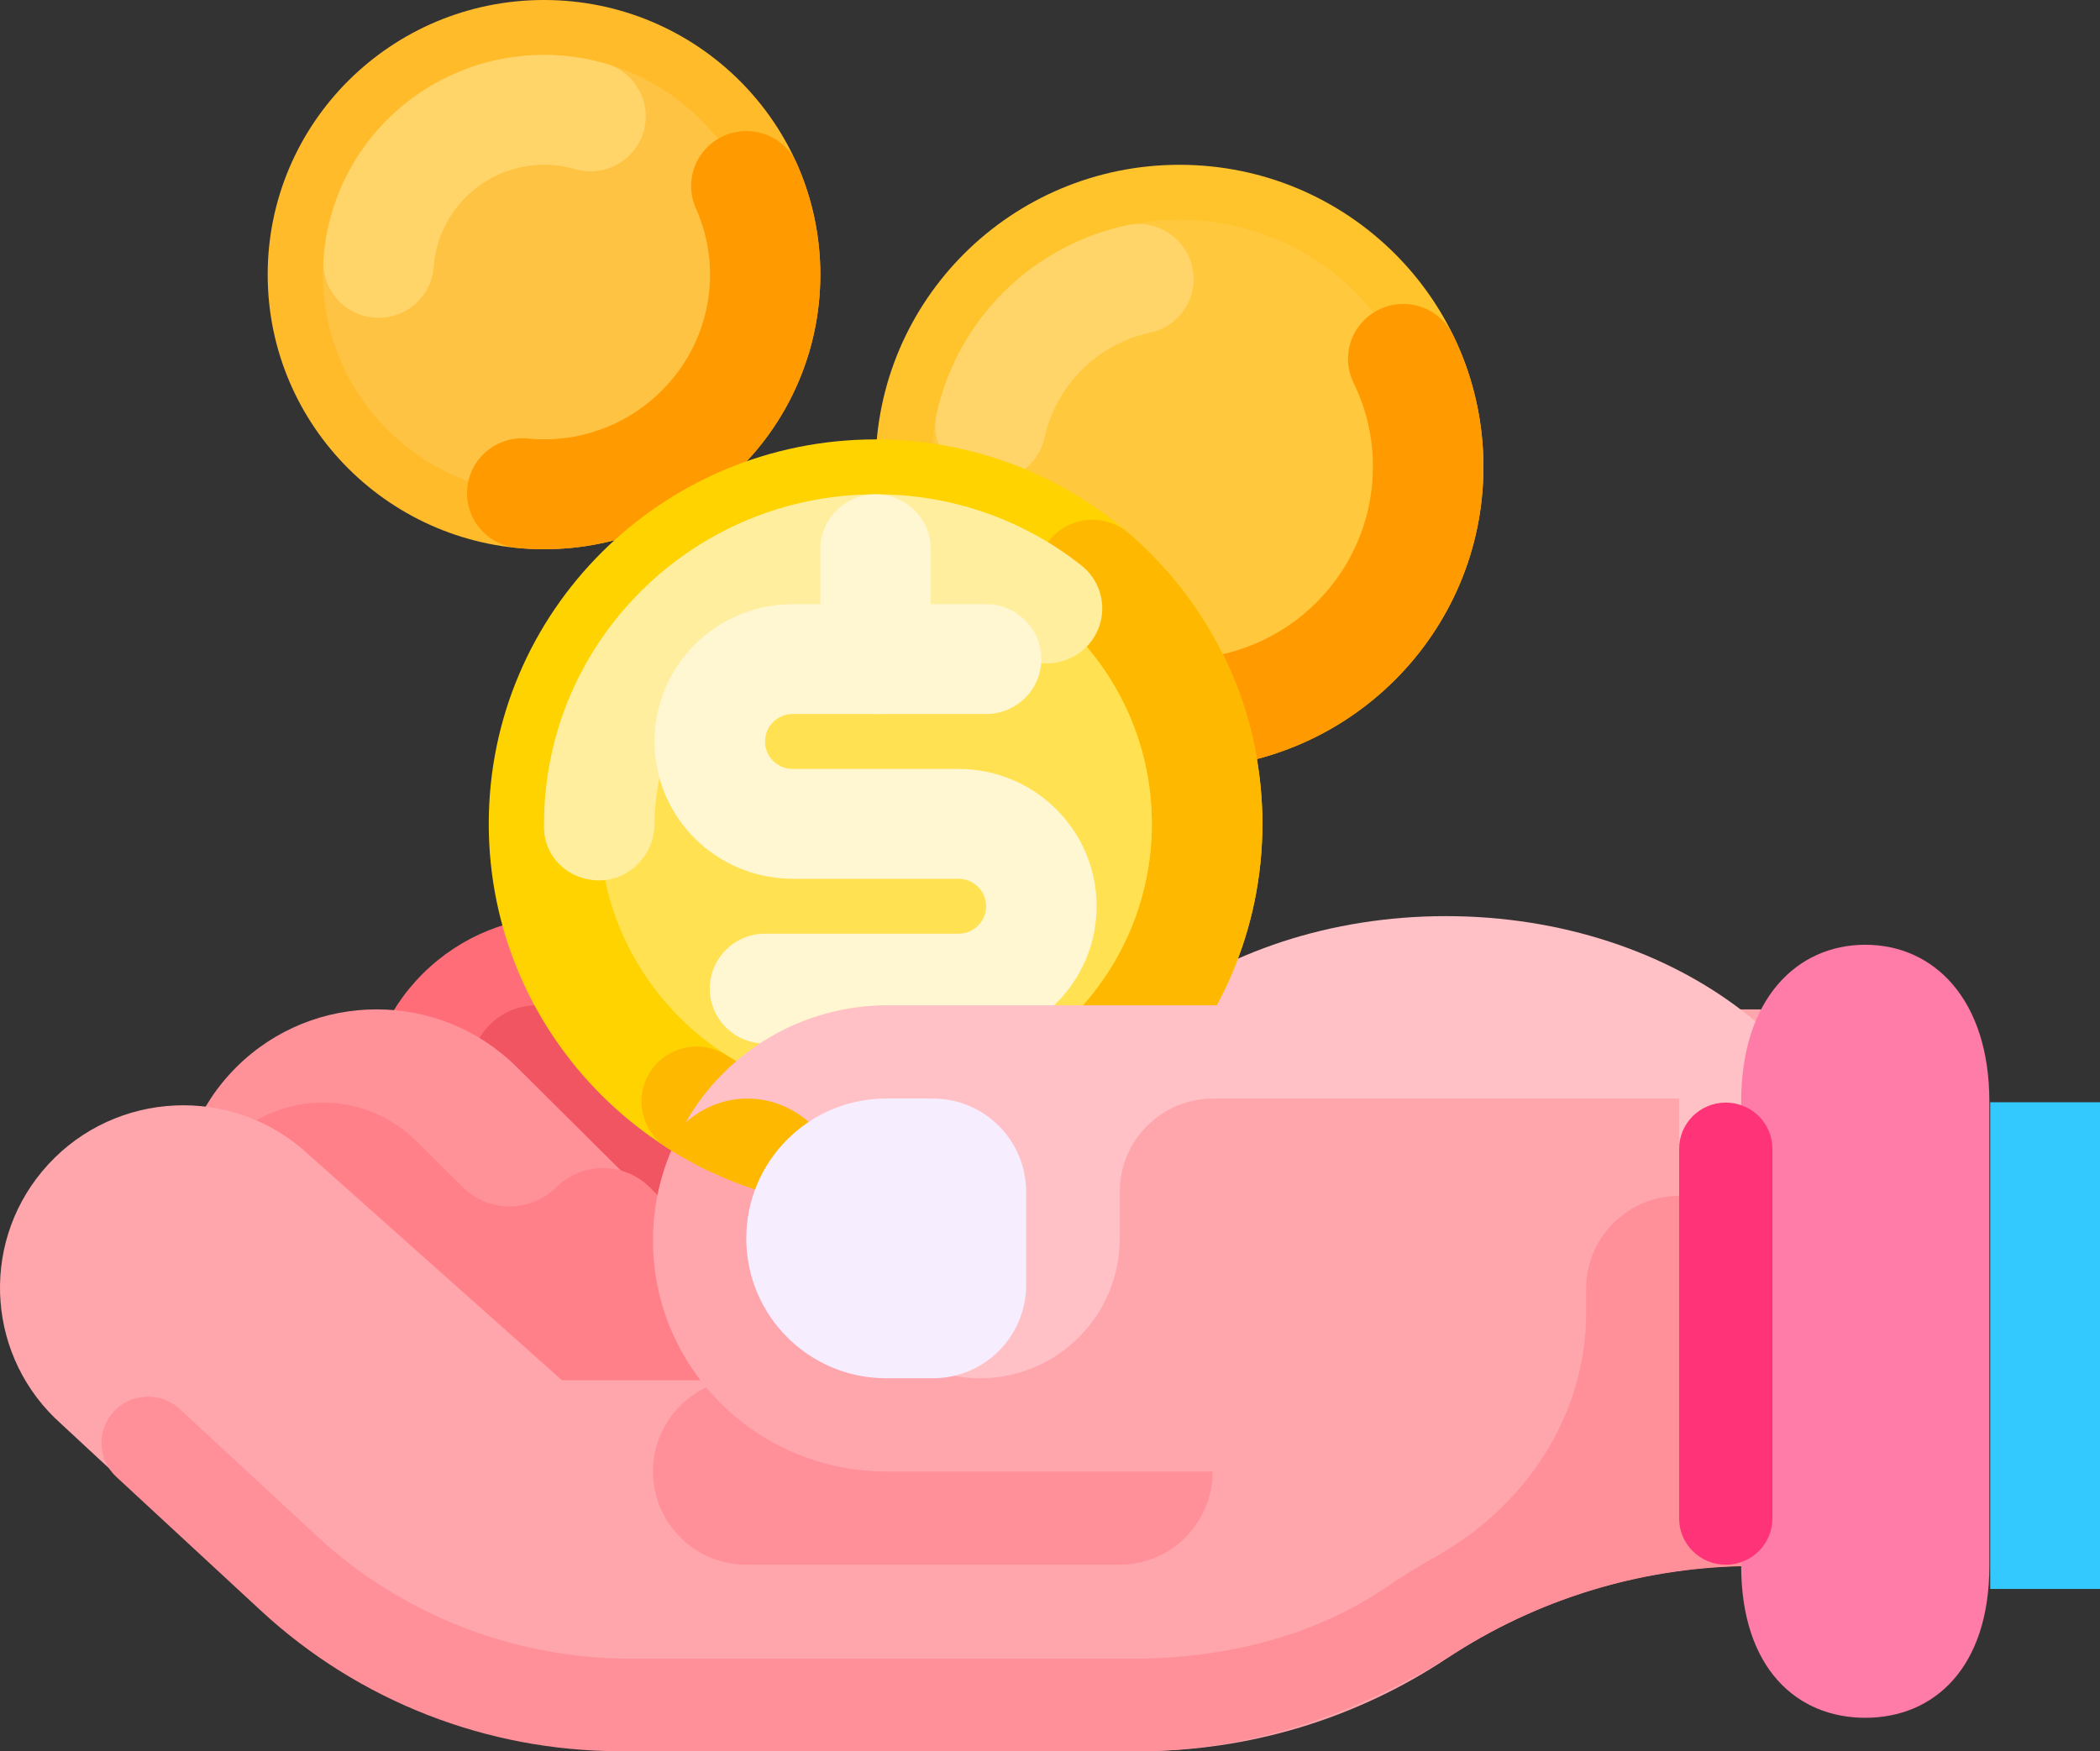 <svg width="440" height="367" viewBox="0 0 440 367" fill="none" xmlns="http://www.w3.org/2000/svg">
<rect x="0" y="0" width="440" height="367" fill="#333333" stroke="none"/>
<path d="M233.696 290.133L147.112 204.044C130.954 187.979 104.758 187.979 88.6 204.044C72.443 220.109 72.443 246.156 88.6 262.221L175.184 348.31L233.696 290.133Z" fill="#FF6E78"/>
<path d="M102.624 214.737L102.63 214.73C108.025 209.337 116.773 209.337 122.168 214.73L172.712 265.259C178.108 270.652 178.108 279.397 172.712 284.791L172.706 284.797C167.311 290.191 158.563 290.191 153.168 284.797L102.624 234.269C97.228 228.875 97.228 220.13 102.624 214.737Z" fill="#F15561"/>
<path d="M176.759 291.674L108.262 223.616C92.049 207.508 65.763 207.508 49.551 223.616C33.338 239.725 33.338 265.843 49.551 281.951L118.048 350.009L176.759 291.674Z" fill="#FF9199"/>
<path d="M48.049 239.113C58.859 228.394 76.388 228.394 87.198 239.113L96.986 248.818C102.391 254.177 111.155 254.177 116.56 248.818C121.966 243.458 130.729 243.458 136.134 248.818L155.709 268.226C161.114 273.585 161.114 282.274 155.709 287.634L116.559 326.45C111.154 331.81 102.39 331.81 96.985 326.45L48.049 277.93C37.238 267.211 37.238 249.832 48.049 239.113Z" fill="#FF8089"/>
<path d="M332.401 211.535H410.455V328.134H367.579C344.641 328.134 322.216 334.896 303.13 347.567C284.044 360.238 261.62 367 238.682 367H132.44C103.906 367 76.369 356.542 55.079 337.622L12.835 298.424C-2.574 284.729 -4.35 261.35 8.816 245.503C22.338 229.228 46.549 226.95 62.892 240.418C63.039 240.539 63.184 240.661 63.33 240.784L117.752 289.268H273.86V269.835L285.568 250.402L332.401 211.535Z" fill="#FFA6AD"/>
<path d="M156.363 288.843H234.546C245.34 288.843 254.091 297.59 254.091 308.381V308.382C254.091 319.174 245.34 327.921 234.546 327.921H156.363C145.569 327.921 136.818 319.174 136.818 308.382V308.381C136.818 297.59 145.569 288.843 156.363 288.843Z" fill="#FF9099"/>
<path d="M390.909 259.958C390.909 222.424 351.53 191.995 302.955 191.995C254.379 191.995 215 222.423 215 259.958H390.909Z" fill="#FFC1C6"/>
<path d="M185.682 211.535H351.818V308.382H185.682C158.695 308.382 136.818 286.702 136.818 259.959C136.818 233.215 158.695 211.535 185.682 211.535Z" fill="#FFA6AD"/>
<path d="M410.202 308.804C408.981 303.584 403.732 300.336 398.477 301.549C394.85 302.386 392.017 305.2 391.174 308.804H371.395V270.005C371.391 259.291 362.645 250.609 351.859 250.613C341.079 250.618 332.341 259.297 332.338 270.005V275.053C332.338 296.765 319.579 315.784 300.516 326.408C297.163 328.277 293.885 330.305 290.681 332.49C275.182 343.084 256.271 347.601 237.457 347.601H132.221C108.599 347.636 85.786 339.052 68.115 323.48L37.666 295.298C33.721 291.646 27.542 291.864 23.866 295.783C20.201 299.689 20.404 305.804 24.321 309.462L54.004 336.935H54.004L54.091 337.016L54.099 337.023L54.113 337.036L54.137 337.058L54.141 337.062C54.149 337.069 54.156 337.077 54.164 337.083L54.17 337.087L54.266 337.177L54.281 337.189C54.344 337.248 54.403 337.303 54.456 337.351L54.468 337.363L54.804 337.673C75.228 356.524 102.076 367 129.955 367H238.547C262.338 367 285.022 358.972 305.09 346.278C323.753 334.472 345.42 328.201 367.546 328.201H410.455V308.803L410.202 308.804Z" fill="#FF9099"/>
<path d="M113.981 115.107C145.956 115.107 171.876 89.34 171.876 57.554C171.876 25.768 145.956 0 113.981 0C82.007 0 56.087 25.768 56.087 57.554C56.087 89.34 82.007 115.107 113.981 115.107Z" fill="#FFBB2A"/>
<path d="M113.981 103.593C139.559 103.593 160.294 82.981 160.294 57.554C160.294 32.127 139.559 11.514 113.981 11.514C88.404 11.514 67.669 32.127 67.669 57.554C67.669 82.981 88.404 103.593 113.981 103.593Z" fill="#FFC343"/>
<path d="M113.981 11.512H113.912H113.908H113.842H113.835H113.771H113.763L113.7 11.513H113.69L113.629 11.513H113.617L113.556 11.514H113.545L113.484 11.514H113.473L113.411 11.515H113.402L113.338 11.516H113.332L113.266 11.517H113.261L113.194 11.518H113.19L113.124 11.519H113.12L113.054 11.52H113.048L112.983 11.521H112.976L112.912 11.523H112.903L112.841 11.525H112.831L112.768 11.526H112.76L112.697 11.528H112.688L112.624 11.53H112.616L112.553 11.531H112.545L112.481 11.533H112.475L112.409 11.536H112.405C112.36 11.537 112.313 11.539 112.269 11.54H112.264L112.197 11.543H112.193L112.128 11.546L112.12 11.546L112.057 11.549L112.048 11.55L111.987 11.552L111.976 11.553L111.915 11.556L111.906 11.556L111.844 11.559L111.833 11.559L111.772 11.562L111.761 11.562L111.701 11.565L111.691 11.566L111.628 11.569H111.623L111.556 11.572H111.554L111.485 11.576H111.484L111.417 11.58L111.412 11.58L111.348 11.584L111.34 11.585L111.277 11.588L111.27 11.589L111.207 11.593L111.198 11.593L111.136 11.597L111.126 11.598L111.065 11.601L111.055 11.602L110.993 11.606L110.985 11.606L110.922 11.61L110.914 11.611L110.851 11.615L110.844 11.615L110.78 11.62L110.775 11.62C110.731 11.623 110.685 11.626 110.641 11.629L110.636 11.63L110.572 11.634L110.565 11.635L110.502 11.639L110.494 11.64L110.431 11.645L110.423 11.645L110.361 11.65L110.352 11.65L110.291 11.655L110.28 11.656L110.22 11.661L110.209 11.662L110.149 11.667L110.139 11.667L110.078 11.672L110.069 11.673L110.007 11.678L109.999 11.678L109.936 11.684L109.931 11.684L109.865 11.69H109.864L109.796 11.696H109.794L109.729 11.702L109.722 11.703L109.659 11.709L109.651 11.709L109.59 11.715L109.58 11.716L109.519 11.721L109.509 11.722L109.45 11.728L109.437 11.729L109.378 11.735L109.369 11.736L109.308 11.742L109.299 11.743L109.236 11.749L109.232 11.75L109.167 11.756L109.162 11.757C109.117 11.762 109.072 11.766 109.027 11.771H109.026L108.959 11.778L108.955 11.778L108.893 11.785L108.883 11.786L108.821 11.792L108.813 11.793L108.753 11.8L108.741 11.801L108.682 11.807L108.672 11.809L108.612 11.816L108.601 11.817L108.542 11.824L108.532 11.825L108.472 11.832L108.462 11.833L108.401 11.84L108.393 11.841L108.331 11.848L108.323 11.85L108.266 11.859L108.261 11.86L108.199 11.867L108.192 11.868L108.129 11.876L108.123 11.877L108.061 11.885L108.052 11.886L107.993 11.893L107.982 11.895L107.923 11.902L107.913 11.903L107.853 11.911L107.843 11.913L107.784 11.921L107.773 11.922L107.714 11.931L107.703 11.932L107.643 11.94L107.634 11.941L107.572 11.95L107.568 11.95L107.503 11.96L107.5 11.96L107.436 11.969L107.432 11.97L107.369 11.978L107.362 11.979L107.301 11.988L107.292 11.989L107.234 11.997L107.222 11.999L107.164 12.008L107.153 12.009L107.094 12.018L107.084 12.02L107.024 12.029L107.015 12.03L106.955 12.04L106.946 12.041L106.885 12.05L106.877 12.051L106.817 12.06L106.808 12.062L106.747 12.071L106.741 12.072L106.679 12.082L106.672 12.083L106.611 12.093L106.605 12.094L106.543 12.104L106.536 12.105L106.475 12.114L106.468 12.116L106.408 12.125L106.398 12.127L106.338 12.137L106.329 12.138L106.271 12.148L106.259 12.15L106.202 12.16L106.191 12.161L106.134 12.171L106.122 12.173L106.063 12.183L106.055 12.185L105.995 12.195L105.987 12.197L105.925 12.207L105.922 12.208L105.858 12.219L105.855 12.22L105.79 12.231L105.786 12.232L105.725 12.242L105.716 12.244L105.657 12.255L105.648 12.256L105.59 12.267L105.579 12.269L105.52 12.28L105.511 12.282L105.453 12.293L105.442 12.295L105.385 12.306L105.373 12.308L105.316 12.318L105.305 12.321L105.247 12.331L105.238 12.333L105.178 12.344L105.17 12.346L105.109 12.358L105.104 12.359L105.047 12.37L105.036 12.372L104.978 12.384L104.971 12.385L104.912 12.397L104.902 12.399L104.844 12.411L104.834 12.413L104.776 12.424L104.765 12.426L104.707 12.438L104.698 12.44L104.639 12.452L104.63 12.453L104.571 12.466L104.562 12.467L104.503 12.479L104.493 12.481L104.434 12.494L104.427 12.495L104.364 12.508L104.362 12.509L104.297 12.522H104.296L104.233 12.536L104.228 12.537L104.167 12.55H104.158L104.097 12.563L104.09 12.565L104.031 12.577L104.021 12.58L103.965 12.592L103.952 12.595L103.897 12.607L103.885 12.61L103.828 12.622L103.818 12.624L103.76 12.637L103.751 12.639L103.694 12.652L103.682 12.655L103.625 12.668L103.617 12.67L103.556 12.684L103.552 12.684L103.491 12.698L103.487 12.699L103.427 12.713L103.418 12.716L103.359 12.73L103.352 12.731L103.293 12.745L103.284 12.747L103.226 12.761L103.217 12.763L103.161 12.777L103.148 12.78L103.092 12.793L103.082 12.796L103.025 12.809L103.014 12.812L102.957 12.826L102.947 12.828L102.89 12.842L102.88 12.845L102.822 12.859L102.817 12.861L102.756 12.876L102.752 12.877L102.689 12.893L102.687 12.893L102.626 12.908L102.619 12.91L102.56 12.925L102.552 12.927L102.494 12.942L102.485 12.944L102.426 12.959L102.419 12.961L102.361 12.976L102.35 12.978L102.294 12.993L102.284 12.996L102.227 13.01L102.217 13.013L102.16 13.028L102.152 13.03L102.094 13.046L102.085 13.048L102.026 13.063L102.021 13.065L101.962 13.08L101.957 13.081L101.897 13.098L101.891 13.099L101.834 13.115L101.823 13.117L101.768 13.133L101.756 13.136L101.701 13.151L101.69 13.154L101.635 13.169L101.623 13.172L101.569 13.188L101.555 13.191L101.503 13.206L101.489 13.21L101.435 13.225L101.423 13.228L101.368 13.241L101.357 13.244L101.301 13.259L101.292 13.262L101.236 13.278L101.229 13.279L101.172 13.296L101.165 13.298L101.109 13.314L101.099 13.317L101.044 13.332L101.032 13.335L100.979 13.351L100.965 13.355L100.913 13.37L100.899 13.374L100.847 13.389L100.833 13.394L100.782 13.409L100.766 13.413L100.714 13.428L100.701 13.432L100.649 13.448L100.635 13.452L100.582 13.468L100.571 13.471L100.517 13.487L100.506 13.49L100.453 13.507L100.443 13.51L100.39 13.526L100.379 13.529L100.324 13.546L100.313 13.549L100.26 13.566L100.247 13.57L100.192 13.586L100.182 13.59L100.128 13.606L100.115 13.61L100.062 13.627L100.05 13.631L99.997 13.647L99.984 13.651L99.93 13.668L99.92 13.672L99.866 13.689L99.854 13.693L99.799 13.71L99.79 13.713L99.739 13.73L99.725 13.734L99.671 13.752L99.667 13.753C99.648 13.759 99.629 13.765 99.611 13.771L99.6 13.775L99.545 13.793L99.535 13.796L99.481 13.813L99.468 13.817L99.416 13.835L99.404 13.838L99.351 13.856L99.339 13.86L99.287 13.878L99.273 13.882L99.222 13.899L99.208 13.904L99.157 13.921L99.145 13.925C99.127 13.931 99.109 13.938 99.092 13.944L99.081 13.947L99.028 13.965L99.016 13.969L98.967 13.986L98.952 13.991L98.902 14.008L98.892 14.011L98.839 14.029L98.827 14.034L98.775 14.051L98.762 14.056L98.712 14.074L98.696 14.079L98.647 14.096L98.633 14.101L98.582 14.119L98.569 14.124L98.517 14.142L98.503 14.146L98.453 14.164L98.438 14.17L98.388 14.187L98.375 14.192L98.323 14.211L98.312 14.214L98.26 14.233L98.248 14.237L98.199 14.255L98.188 14.259L98.135 14.277L98.126 14.281L98.071 14.301L98.061 14.304L98.007 14.324L97.996 14.328L97.944 14.347L97.931 14.352L97.88 14.371L97.867 14.376L97.817 14.394L97.803 14.399L97.752 14.418L97.739 14.423L97.689 14.442L97.675 14.447L97.624 14.466L97.613 14.471L97.561 14.49L97.55 14.494L97.497 14.514L97.488 14.517L97.438 14.536L97.425 14.541L97.375 14.56L97.363 14.565L97.312 14.584L97.299 14.589C97.283 14.595 97.266 14.602 97.249 14.608L97.236 14.613L97.187 14.632L97.171 14.638L97.122 14.657L97.109 14.663L97.059 14.682L97.045 14.688L96.994 14.707L96.983 14.712L96.932 14.732L96.917 14.738L96.869 14.757L96.855 14.763L96.809 14.781L96.792 14.787L96.747 14.805L96.731 14.812L96.686 14.829L96.669 14.836L96.623 14.855L96.609 14.861L96.56 14.881L96.545 14.887L96.495 14.907L96.483 14.912C96.466 14.919 96.45 14.925 96.433 14.932L96.419 14.938L96.37 14.958L96.356 14.964L96.307 14.984L96.293 14.99L96.243 15.01L96.231 15.016C96.214 15.023 96.198 15.029 96.181 15.036L96.167 15.042L96.117 15.063L96.108 15.067L96.057 15.088L96.046 15.092L95.994 15.114L95.988 15.117L95.934 15.139L95.924 15.143C95.907 15.15 95.889 15.158 95.873 15.165L95.861 15.17L95.81 15.191L95.799 15.196L95.748 15.218L95.736 15.223L95.688 15.244L95.672 15.251L95.625 15.271L95.61 15.278L95.562 15.299L95.548 15.305L95.498 15.326L95.487 15.331L95.436 15.353L95.425 15.358L95.373 15.381L95.364 15.385L95.314 15.406L95.303 15.411L95.255 15.432L95.243 15.438L95.194 15.459L95.181 15.464L95.132 15.487L95.119 15.492L95.07 15.514L95.058 15.52C95.041 15.527 95.024 15.534 95.008 15.542L94.996 15.548C94.98 15.555 94.961 15.563 94.947 15.57L94.934 15.575L94.885 15.597L94.872 15.603L94.823 15.625L94.81 15.631L94.761 15.653L94.748 15.659C94.732 15.666 94.717 15.673 94.701 15.68L94.686 15.687L94.642 15.708L94.626 15.715L94.582 15.735L94.566 15.742L94.52 15.763L94.508 15.768C94.491 15.776 94.476 15.783 94.459 15.791L94.446 15.797L94.396 15.82L94.385 15.825C94.369 15.833 94.352 15.841 94.336 15.849L94.324 15.855L94.274 15.878L94.262 15.884L94.213 15.906L94.199 15.913L94.151 15.936L94.139 15.941L94.09 15.965L94.077 15.971L94.028 15.994L94.018 15.999L93.966 16.023L93.957 16.028L93.904 16.053L93.902 16.054L93.849 16.08L93.839 16.084L93.79 16.108L93.779 16.114L93.732 16.136L93.716 16.144L93.67 16.166L93.656 16.174C93.641 16.181 93.625 16.189 93.61 16.196L93.594 16.204L93.549 16.226L93.533 16.233C93.518 16.241 93.504 16.248 93.488 16.256L93.472 16.264L93.426 16.286L93.412 16.293L93.366 16.316L93.35 16.323L93.304 16.346L93.291 16.353L93.249 16.374L93.23 16.383L93.19 16.403L93.171 16.413L93.13 16.434L93.114 16.442C93.1 16.449 93.084 16.456 93.071 16.463L93.055 16.471L93.011 16.493L92.993 16.503L92.951 16.524L92.933 16.533L92.89 16.555L92.873 16.564L92.83 16.586L92.812 16.595L92.77 16.616L92.751 16.626L92.709 16.648L92.692 16.656L92.648 16.679L92.634 16.687L92.59 16.709L92.574 16.717L92.533 16.738L92.515 16.748L92.474 16.77L92.46 16.777C92.444 16.785 92.43 16.792 92.414 16.8L92.402 16.807L92.355 16.831L92.342 16.839L92.297 16.862L92.281 16.871C92.266 16.878 92.251 16.886 92.237 16.894L92.221 16.902L92.177 16.926L92.162 16.934L92.117 16.957L92.101 16.965L92.057 16.989L92.041 16.997C92.026 17.006 92.013 17.013 91.996 17.022L91.984 17.029L91.937 17.054L91.925 17.06L91.879 17.085L91.866 17.092L91.824 17.114L91.806 17.124L91.765 17.147L91.752 17.154L91.708 17.178L91.691 17.186L91.645 17.21L91.632 17.218L91.588 17.242L91.571 17.25L91.528 17.275L91.513 17.283L91.469 17.307L91.454 17.315L91.409 17.34L91.395 17.348L91.351 17.373L91.335 17.383L91.291 17.407L91.278 17.415L91.234 17.44L91.219 17.448L91.176 17.472L91.164 17.48L91.124 17.502L91.103 17.514L91.065 17.535L91.05 17.544L91.007 17.568L90.991 17.577L90.947 17.602L90.933 17.61L90.89 17.635L90.872 17.645L90.832 17.668L90.814 17.678L90.772 17.702L90.755 17.712L90.714 17.735L90.697 17.745L90.655 17.77L90.637 17.78L90.596 17.804L90.58 17.813L90.541 17.836L90.522 17.847L90.485 17.869L90.465 17.881L90.428 17.903L90.408 17.915L90.371 17.936L90.354 17.946L90.313 17.97L90.296 17.98L90.254 18.005L90.238 18.014L90.196 18.039L90.18 18.049L90.139 18.074L90.122 18.084L90.08 18.109L90.064 18.119L90.022 18.144L90.007 18.153L89.964 18.179L89.949 18.188L89.907 18.213L89.892 18.223L89.853 18.246L89.834 18.258L89.799 18.279L89.778 18.292L89.742 18.314L89.723 18.326L89.684 18.349L89.669 18.359C89.656 18.367 89.641 18.377 89.628 18.384L89.611 18.395L89.57 18.42L89.553 18.43L89.513 18.455L89.495 18.466L89.455 18.491L89.438 18.502L89.398 18.527L89.381 18.537L89.339 18.563L89.325 18.572L89.283 18.599L89.267 18.608L89.227 18.634L89.212 18.643L89.175 18.666L89.153 18.68C89.142 18.688 89.132 18.694 89.119 18.702L89.097 18.716L89.064 18.737L89.044 18.75L89.005 18.774L88.99 18.784L88.95 18.81L88.932 18.821L88.892 18.846L88.876 18.857L88.836 18.883L88.818 18.894L88.778 18.92L88.762 18.931L88.722 18.956L88.706 18.967L88.666 18.993L88.65 19.003C88.637 19.011 88.625 19.019 88.612 19.028L88.594 19.04L88.555 19.066L88.541 19.075L88.502 19.1L88.484 19.111L88.446 19.137L88.434 19.145C88.42 19.154 88.406 19.164 88.391 19.173L88.377 19.183C88.362 19.192 88.35 19.2 88.335 19.211L88.322 19.219L88.28 19.247L88.265 19.257L88.225 19.284L88.209 19.295L88.169 19.321L88.152 19.332L88.111 19.36L88.098 19.369L88.055 19.397L88.041 19.407L88 19.435L87.987 19.444L87.947 19.471L87.93 19.482L87.893 19.507L87.876 19.518L87.838 19.544L87.822 19.555C87.809 19.564 87.797 19.572 87.784 19.581L87.768 19.591L87.729 19.618L87.713 19.629L87.673 19.656L87.658 19.666C87.645 19.676 87.632 19.685 87.618 19.694L87.602 19.705L87.563 19.732L87.546 19.744L87.507 19.771L87.49 19.782L87.451 19.809L87.436 19.821L87.396 19.848L87.38 19.859C87.368 19.868 87.354 19.878 87.341 19.887L87.326 19.898C87.315 19.905 87.302 19.915 87.29 19.922L87.271 19.936L87.235 19.961L87.22 19.972C87.206 19.982 87.194 19.991 87.181 20L87.17 20.008C87.156 20.018 87.142 20.028 87.126 20.039L87.115 20.047C87.101 20.057 87.087 20.066 87.074 20.076L87.059 20.087L87.019 20.115L87.004 20.126C86.991 20.136 86.978 20.145 86.965 20.154L86.949 20.165L86.91 20.194L86.894 20.205L86.856 20.233L86.839 20.244L86.801 20.271L86.785 20.282L86.745 20.311L86.732 20.321L86.693 20.35L86.677 20.361L86.643 20.385L86.622 20.401L86.589 20.425L86.57 20.439L86.536 20.463L86.517 20.477L86.483 20.503L86.466 20.515L86.43 20.542L86.412 20.555C86.4 20.564 86.387 20.573 86.375 20.582L86.358 20.594L86.32 20.622L86.305 20.634L86.266 20.663L86.251 20.674L86.212 20.703L86.196 20.714L86.158 20.743L86.142 20.755C86.13 20.764 86.117 20.774 86.105 20.783L86.089 20.795C86.077 20.804 86.066 20.812 86.053 20.822L86.036 20.835L86.004 20.858L85.982 20.875L85.95 20.899L85.932 20.913C85.92 20.922 85.909 20.93 85.898 20.939L85.881 20.952L85.844 20.98L85.829 20.992L85.793 21.019L85.774 21.033L85.739 21.06L85.721 21.074C85.709 21.083 85.698 21.092 85.685 21.101L85.666 21.116L85.632 21.142L85.613 21.157L85.578 21.183L85.559 21.198C85.549 21.206 85.538 21.215 85.528 21.222L85.506 21.239L85.478 21.261L85.454 21.28L85.424 21.303L85.403 21.32C85.392 21.328 85.383 21.335 85.372 21.343L85.349 21.362L85.321 21.384L85.299 21.401L85.267 21.426L85.249 21.44C85.238 21.449 85.227 21.458 85.215 21.468L85.198 21.481C85.186 21.491 85.175 21.499 85.163 21.509L85.144 21.524L85.11 21.551L85.092 21.565L85.057 21.593L85.04 21.607L85.004 21.635L84.987 21.648C84.975 21.658 84.962 21.668 84.951 21.677L84.935 21.69C84.923 21.7 84.91 21.71 84.898 21.72L84.883 21.732L84.849 21.759L84.831 21.774L84.8 21.799L84.779 21.816L84.749 21.84L84.728 21.857L84.698 21.882L84.68 21.896L84.645 21.924L84.63 21.937L84.593 21.967L84.578 21.98L84.541 22.01L84.526 22.022C84.515 22.031 84.501 22.042 84.489 22.052L84.473 22.065L84.438 22.095L84.422 22.107L84.385 22.137L84.37 22.149L84.334 22.18L84.318 22.193L84.284 22.221L84.267 22.235L84.235 22.262L84.216 22.278L84.184 22.305L84.166 22.32L84.134 22.347L84.116 22.362L84.082 22.39L84.067 22.402L84.032 22.432L84.015 22.446L83.981 22.475L83.963 22.49L83.931 22.518L83.911 22.535C83.9 22.544 83.889 22.553 83.878 22.563L83.861 22.577C83.85 22.587 83.839 22.596 83.827 22.607L83.81 22.622L83.775 22.651L83.759 22.665C83.748 22.674 83.736 22.684 83.725 22.695L83.708 22.709L83.672 22.739L83.66 22.75C83.649 22.759 83.637 22.77 83.627 22.779L83.608 22.794C83.597 22.803 83.587 22.813 83.576 22.822L83.56 22.836L83.529 22.863L83.509 22.881L83.477 22.908L83.463 22.921L83.429 22.951L83.411 22.966L83.378 22.995L83.361 23.01L83.328 23.039L83.31 23.054L83.277 23.084L83.261 23.098C83.249 23.108 83.237 23.119 83.226 23.128L83.21 23.142L83.176 23.172L83.16 23.186L83.131 23.212L83.108 23.232L83.081 23.257L83.061 23.275C83.05 23.284 83.042 23.292 83.032 23.302L83.011 23.32L82.984 23.345L82.962 23.363L82.933 23.389L82.915 23.406L82.883 23.435L82.868 23.449L82.833 23.481L82.818 23.494L82.784 23.525L82.768 23.539C82.757 23.549 82.745 23.56 82.734 23.57L82.717 23.586L82.684 23.615L82.667 23.631L82.634 23.66L82.617 23.676L82.585 23.705L82.567 23.721L82.541 23.745L82.518 23.767L82.491 23.792L82.471 23.81L82.442 23.836L82.422 23.855L82.395 23.88L82.371 23.902L82.348 23.924L82.324 23.946L82.298 23.97L82.28 23.987L82.248 24.016L82.231 24.032L82.199 24.064L82.182 24.079L82.15 24.11L82.133 24.126C82.122 24.136 82.111 24.146 82.101 24.157L82.085 24.172C82.074 24.182 82.063 24.193 82.051 24.204L82.037 24.218L82.003 24.249L81.987 24.264L81.958 24.291L81.939 24.31L81.911 24.336L81.892 24.355L81.863 24.382L81.846 24.399L81.815 24.429L81.799 24.444L81.768 24.474L81.752 24.489L81.719 24.52L81.703 24.536C81.692 24.547 81.683 24.556 81.671 24.567L81.654 24.583L81.622 24.615L81.606 24.63C81.595 24.641 81.585 24.65 81.574 24.661L81.557 24.677C81.546 24.688 81.536 24.698 81.525 24.709L81.51 24.723L81.476 24.756L81.462 24.77L81.428 24.803L81.416 24.815C81.406 24.825 81.394 24.836 81.385 24.846L81.368 24.862L81.337 24.893L81.323 24.907C81.312 24.917 81.3 24.929 81.29 24.94L81.279 24.951L81.243 24.987L81.232 24.997C81.22 25.009 81.208 25.021 81.196 25.032L81.183 25.046C81.172 25.057 81.159 25.069 81.149 25.08L81.136 25.093L81.102 25.127L81.088 25.141L81.054 25.175L81.042 25.188L81.008 25.222L80.993 25.237C80.983 25.248 80.971 25.259 80.96 25.27L80.947 25.284C80.936 25.294 80.924 25.306 80.914 25.317L80.9 25.332C80.89 25.341 80.88 25.352 80.87 25.361L80.853 25.379L80.826 25.407L80.805 25.428L80.779 25.454L80.76 25.473C80.751 25.483 80.743 25.491 80.733 25.501L80.715 25.52C80.705 25.529 80.695 25.54 80.686 25.549L80.673 25.563L80.641 25.596L80.626 25.611L80.594 25.644L80.579 25.659C80.568 25.671 80.558 25.681 80.546 25.693L80.533 25.707C80.522 25.719 80.511 25.729 80.499 25.742L80.486 25.755L80.453 25.79L80.44 25.804C80.429 25.815 80.417 25.828 80.407 25.84L80.394 25.853C80.383 25.864 80.372 25.876 80.362 25.887L80.348 25.901L80.318 25.932L80.302 25.949L80.274 25.979L80.257 25.997L80.229 26.027L80.213 26.043C80.203 26.054 80.194 26.064 80.184 26.075L80.171 26.089C80.16 26.1 80.149 26.112 80.138 26.123L80.124 26.138L80.092 26.171L80.078 26.186L80.046 26.22L80.032 26.235L80 26.269L79.986 26.284C79.975 26.295 79.964 26.307 79.954 26.318L79.94 26.333C79.93 26.344 79.919 26.356 79.908 26.367L79.895 26.382C79.885 26.393 79.873 26.405 79.862 26.417L79.85 26.431L79.82 26.463L79.805 26.481L79.775 26.513L79.76 26.53C79.751 26.54 79.741 26.551 79.731 26.561L79.717 26.577L79.686 26.61L79.674 26.623L79.642 26.659L79.629 26.672L79.597 26.708L79.584 26.722L79.553 26.756L79.538 26.772L79.507 26.806L79.493 26.822L79.463 26.855L79.448 26.872L79.418 26.906L79.403 26.922C79.393 26.934 79.384 26.944 79.374 26.955L79.358 26.973L79.328 27.006L79.315 27.021L79.288 27.051L79.27 27.072L79.243 27.101L79.227 27.12L79.201 27.149L79.183 27.169L79.155 27.2L79.144 27.213L79.112 27.249L79.099 27.265L79.067 27.301L79.055 27.315L79.024 27.351L79.01 27.367L78.979 27.403L78.967 27.416C78.956 27.428 78.946 27.441 78.935 27.453L78.922 27.468L78.891 27.504L78.878 27.518L78.847 27.554L78.834 27.57C78.824 27.581 78.815 27.591 78.805 27.603L78.791 27.619L78.763 27.651L78.746 27.671L78.72 27.7L78.704 27.72L78.677 27.75L78.66 27.77L78.633 27.802L78.621 27.816L78.59 27.853L78.578 27.868L78.546 27.904L78.534 27.919C78.524 27.93 78.513 27.943 78.503 27.955L78.49 27.971L78.459 28.007L78.448 28.021L78.416 28.059L78.404 28.073L78.372 28.111L78.362 28.124L78.33 28.162L78.318 28.176L78.288 28.212L78.277 28.225L78.245 28.264L78.237 28.273C78.226 28.287 78.216 28.298 78.204 28.312L78.194 28.324C78.184 28.337 78.174 28.349 78.163 28.361L78.153 28.374L78.122 28.412L78.109 28.427L78.079 28.463L78.067 28.478L78.037 28.515L78.024 28.531C78.014 28.543 78.005 28.554 77.995 28.566L77.981 28.583L77.952 28.619L77.94 28.634L77.91 28.671L77.899 28.686L77.868 28.724L77.857 28.737L77.828 28.773L77.814 28.79C77.805 28.801 77.796 28.812 77.787 28.823L77.773 28.842C77.764 28.853 77.756 28.863 77.747 28.874L77.731 28.893L77.705 28.926L77.691 28.944L77.665 28.977L77.651 28.994C77.641 29.006 77.632 29.018 77.622 29.03L77.61 29.046C77.6 29.058 77.59 29.07 77.58 29.083L77.569 29.098L77.538 29.137L77.527 29.151L77.497 29.189L77.484 29.205C77.475 29.216 77.465 29.23 77.455 29.242L77.444 29.256C77.434 29.268 77.423 29.282 77.414 29.294L77.402 29.309L77.372 29.348L77.361 29.362L77.335 29.396L77.32 29.416L77.295 29.448L77.28 29.467L77.255 29.5L77.24 29.519L77.213 29.554L77.204 29.566L77.173 29.606L77.162 29.621C77.151 29.634 77.141 29.646 77.132 29.66L77.121 29.674L77.091 29.713L77.08 29.727L77.05 29.766L77.04 29.78C77.03 29.793 77.02 29.806 77.01 29.819L76.998 29.835L76.969 29.873L76.958 29.888L76.928 29.927L76.917 29.941L76.887 29.982L76.878 29.994C76.868 30.006 76.86 30.018 76.85 30.031L76.837 30.048L76.811 30.083L76.799 30.1L76.772 30.135L76.759 30.152C76.75 30.165 76.742 30.175 76.733 30.187L76.72 30.204L76.693 30.24L76.68 30.258C76.671 30.27 76.662 30.282 76.654 30.294L76.641 30.311L76.613 30.349L76.603 30.363L76.575 30.401L76.564 30.417L76.535 30.456L76.524 30.471L76.496 30.51L76.485 30.525L76.456 30.565L76.445 30.579C76.436 30.592 76.426 30.605 76.418 30.617L76.406 30.633C76.397 30.645 76.388 30.658 76.379 30.669L76.369 30.685C76.359 30.699 76.351 30.709 76.342 30.722L76.331 30.738L76.303 30.776L76.295 30.788C76.284 30.803 76.274 30.817 76.264 30.831L76.256 30.842C76.245 30.857 76.236 30.87 76.225 30.885L76.217 30.897L76.187 30.939L76.178 30.952L76.148 30.994L76.138 31.007L76.109 31.049L76.099 31.062L76.07 31.103L76.059 31.118L76.031 31.158L76.021 31.172L75.991 31.214L75.983 31.226L75.952 31.27L75.945 31.279L75.916 31.32L75.908 31.333L75.878 31.375L75.872 31.384L75.841 31.428L75.834 31.439L75.803 31.483L75.796 31.494L75.766 31.538L75.757 31.55C75.748 31.564 75.736 31.58 75.727 31.594L75.719 31.604L75.689 31.648L75.681 31.66C75.671 31.675 75.661 31.69 75.651 31.704L75.644 31.714C75.634 31.729 75.624 31.744 75.613 31.759L75.606 31.77L75.574 31.816L75.569 31.824L75.537 31.871L75.532 31.88L75.5 31.926L75.495 31.935L75.467 31.977L75.457 31.99C75.448 32.004 75.438 32.02 75.429 32.033L75.423 32.042C75.413 32.057 75.403 32.073 75.392 32.088L75.385 32.099L75.354 32.142L75.347 32.152L75.318 32.196L75.31 32.209L75.28 32.254L75.273 32.264L75.243 32.309L75.236 32.321L75.207 32.365L75.2 32.377L75.171 32.421L75.162 32.434L75.133 32.478L75.127 32.488L75.096 32.534L75.091 32.543L75.061 32.589L75.056 32.596L75.026 32.642L75.02 32.651L74.989 32.699L74.985 32.706L74.954 32.754L74.948 32.763L74.918 32.809L74.911 32.82C74.901 32.835 74.893 32.849 74.883 32.864L74.874 32.878C74.865 32.892 74.856 32.907 74.847 32.921L74.839 32.934C74.83 32.947 74.82 32.964 74.81 32.978L74.803 32.991C74.793 33.006 74.784 33.02 74.775 33.035L74.767 33.047L74.739 33.092L74.732 33.105C74.722 33.12 74.713 33.134 74.703 33.149L74.696 33.16L74.668 33.206L74.662 33.215L74.635 33.259L74.627 33.271L74.601 33.313L74.593 33.326L74.565 33.37L74.559 33.382L74.53 33.428L74.523 33.439C74.513 33.454 74.504 33.469 74.495 33.485L74.487 33.497L74.46 33.541L74.452 33.554C74.444 33.569 74.433 33.586 74.424 33.6L74.418 33.611C74.408 33.626 74.398 33.641 74.39 33.657L74.383 33.668C74.374 33.683 74.364 33.699 74.355 33.714L74.347 33.726L74.32 33.771L74.313 33.784C74.303 33.799 74.294 33.815 74.285 33.83L74.28 33.839C74.27 33.855 74.261 33.87 74.252 33.885L74.246 33.894L74.218 33.941L74.214 33.948L74.186 33.995L74.179 34.007L74.151 34.053L74.145 34.064L74.118 34.11L74.111 34.123C74.101 34.138 74.092 34.153 74.083 34.169L74.076 34.18L74.049 34.226L74.041 34.239L74.015 34.284L74.007 34.296L73.981 34.342L73.974 34.354L73.946 34.401L73.941 34.411L73.913 34.458L73.907 34.468C73.897 34.485 73.888 34.5 73.879 34.517L73.875 34.523L73.846 34.572L73.842 34.579C73.832 34.596 73.822 34.612 73.812 34.629L73.81 34.634C73.8 34.651 73.791 34.666 73.781 34.683L73.775 34.694C73.766 34.71 73.756 34.726 73.748 34.742L73.742 34.752C73.733 34.767 73.724 34.783 73.715 34.799L73.708 34.811L73.681 34.859L73.675 34.868C73.667 34.883 73.656 34.9 73.648 34.916L73.641 34.927L73.614 34.976L73.609 34.984L73.581 35.034L73.576 35.043L73.547 35.093L73.544 35.1L73.515 35.152L73.511 35.159L73.476 35.211L73.474 35.216C73.464 35.233 73.455 35.249 73.446 35.267L73.442 35.273C73.433 35.29 73.423 35.309 73.413 35.325L73.411 35.331C73.4 35.349 73.392 35.364 73.382 35.382L73.378 35.391C73.368 35.408 73.359 35.424 73.35 35.441L73.346 35.449C73.336 35.466 73.328 35.482 73.318 35.499L73.313 35.508C73.303 35.526 73.295 35.541 73.285 35.558L73.281 35.566C73.271 35.584 73.263 35.599 73.253 35.617L73.248 35.626C73.239 35.643 73.231 35.659 73.221 35.675L73.217 35.684C73.208 35.701 73.199 35.718 73.189 35.735L73.185 35.743L73.158 35.794L73.153 35.802L73.125 35.854L73.123 35.859C73.113 35.877 73.103 35.895 73.093 35.913L73.092 35.915L73.062 35.971L73.061 35.974L73.032 36.027L73.029 36.034L73 36.087L72.997 36.093C72.988 36.11 72.978 36.128 72.969 36.145L72.965 36.153L72.937 36.205L72.934 36.212C72.925 36.23 72.916 36.247 72.906 36.264L72.902 36.272C72.894 36.289 72.884 36.306 72.876 36.323L72.871 36.332C72.862 36.349 72.853 36.365 72.844 36.383L72.84 36.391C72.831 36.409 72.822 36.425 72.813 36.443L72.809 36.451C72.8 36.468 72.791 36.485 72.782 36.503L72.778 36.511C72.769 36.529 72.76 36.544 72.751 36.563L72.749 36.569L72.721 36.622L72.72 36.625L72.692 36.68L72.689 36.685L72.661 36.739L72.658 36.745L72.63 36.797L72.626 36.805L72.599 36.858L72.596 36.865L72.569 36.917L72.565 36.925L72.538 36.977L72.535 36.985L72.509 37.036L72.504 37.046C72.495 37.065 72.487 37.08 72.478 37.098L72.475 37.103C72.466 37.121 72.457 37.139 72.448 37.158L72.445 37.163C72.436 37.182 72.427 37.2 72.418 37.219L72.417 37.221C72.388 37.279 72.359 37.338 72.329 37.397L72.328 37.4L72.3 37.457L72.299 37.461L72.272 37.515L72.268 37.523L72.242 37.577L72.239 37.582C72.231 37.601 72.222 37.618 72.213 37.637L72.21 37.643L72.183 37.698L72.181 37.703L72.155 37.759L72.152 37.764C72.143 37.782 72.134 37.802 72.125 37.821L72.124 37.822C72.076 37.923 72.029 38.022 71.982 38.123L71.982 38.124L71.954 38.183L71.953 38.185L71.926 38.243L71.924 38.246C71.914 38.267 71.907 38.284 71.897 38.304L71.896 38.307C71.887 38.327 71.878 38.345 71.869 38.365L71.868 38.368C71.858 38.388 71.85 38.406 71.841 38.426L71.84 38.428C71.831 38.449 71.823 38.467 71.813 38.486L71.812 38.489C71.747 38.631 71.684 38.772 71.62 38.915L71.593 38.975L71.593 38.977C69.441 43.823 68.152 49.003 67.783 54.287C67.336 60.629 72.144 66.13 78.523 66.574C78.799 66.593 79.073 66.602 79.344 66.602C85.421 66.596 90.458 61.922 90.883 55.896C91.78 43.867 101.848 34.555 113.982 34.532C116.181 34.528 118.369 34.836 120.482 35.444C126.621 37.222 133.048 33.716 134.836 27.612C136.625 21.509 133.097 15.12 126.958 13.342C123.668 12.391 120.283 11.806 116.863 11.599C116.811 11.595 116.76 11.592 116.707 11.589C116.673 11.587 116.64 11.586 116.605 11.584H116.601L116.501 11.578H116.496C116.445 11.575 116.394 11.573 116.344 11.57H116.342L116.24 11.565H116.236L116.187 11.563H116.186L116.135 11.561H116.133L116.085 11.559H116.08L115.981 11.554H115.974L115.876 11.551L115.868 11.55L115.824 11.549H115.82L115.721 11.545L115.711 11.544L115.67 11.543H115.663L115.615 11.541L115.605 11.54L115.565 11.539H115.556L115.508 11.537H115.502L115.46 11.536L115.449 11.535L115.403 11.533H115.402L115.354 11.532L115.342 11.531L115.302 11.53H115.295L115.248 11.529H115.238L115.198 11.528H115.188L115.092 11.526H115.08L115.04 11.525H115.033L114.984 11.524H114.977L114.937 11.523H114.925L114.831 11.521H114.817L114.778 11.521H114.77L114.723 11.52H114.713L114.674 11.52H114.663L114.616 11.519H114.609L114.567 11.519H114.556L114.514 11.518H114.508L114.462 11.518H114.448L114.413 11.517H114.399L114.354 11.517H114.343H114.306H114.292H114.247H114.246H114.198H114.185H114.147H114.138H114.091H114.08H114.042H114.03L113.981 11.512Z" fill="#FFD56A"/>
<path d="M154.918 98.249L154.963 98.204L154.974 98.193L155.018 98.149L155.023 98.144L155.064 98.103L155.075 98.092L155.119 98.048L155.127 98.04L155.166 98L155.175 97.992L155.219 97.947L155.228 97.937L155.266 97.899L155.275 97.89L155.319 97.846L155.329 97.836L155.368 97.796L155.374 97.789L155.419 97.744L155.427 97.735L155.471 97.691L155.473 97.688L155.517 97.642L155.529 97.631L155.571 97.588L155.573 97.585L155.617 97.541L155.629 97.529L155.672 97.484L155.677 97.478L155.716 97.438L155.727 97.426L155.77 97.382L155.778 97.374L155.814 97.336L155.826 97.324L155.868 97.28L155.877 97.271L155.914 97.232L155.923 97.222L155.966 97.177L155.974 97.168L156.012 97.128L156.021 97.119L156.063 97.074L156.073 97.064L156.111 97.025L156.119 97.016L156.161 96.971L156.171 96.96L156.214 96.916L156.215 96.915L156.259 96.869L156.269 96.858L156.312 96.812L156.315 96.809L156.356 96.765L156.366 96.755L156.409 96.709L156.414 96.704L156.453 96.661L156.462 96.652L156.504 96.606L156.512 96.597L156.549 96.558L156.558 96.548L156.601 96.502L156.608 96.494L156.648 96.451L156.654 96.445L156.697 96.398L156.705 96.389L156.745 96.346L156.749 96.341L156.792 96.294L156.801 96.284L156.843 96.238L156.844 96.238L156.887 96.191L156.897 96.18C156.925 96.148 156.954 96.117 156.983 96.085L156.991 96.076L157.034 96.028L157.037 96.025L157.077 95.981L157.087 95.972L157.129 95.925L157.135 95.918L157.173 95.876L157.181 95.867L157.223 95.819L157.229 95.813L157.267 95.771L157.275 95.761L157.316 95.715L157.325 95.706L157.362 95.664L157.369 95.656L157.41 95.609L157.419 95.6L157.459 95.554L157.461 95.552L157.503 95.504L157.511 95.495C157.54 95.463 157.568 95.43 157.596 95.399L157.605 95.388L157.647 95.342L157.652 95.337L157.689 95.293L157.698 95.283L157.738 95.236L157.745 95.229L157.781 95.187L157.79 95.177L157.831 95.13L157.838 95.122L157.875 95.079L157.881 95.072L157.922 95.024L157.93 95.016L157.968 94.972L157.973 94.966L158.014 94.919L158.024 94.907L158.061 94.864L158.065 94.86L158.105 94.813L158.114 94.802L158.155 94.755L158.156 94.754L158.197 94.706L158.206 94.695L158.246 94.648L158.249 94.645L158.287 94.601L158.297 94.589L158.336 94.542L158.343 94.534L158.378 94.493L158.387 94.482L158.427 94.434L158.433 94.427L158.468 94.384L158.476 94.375L158.516 94.328L158.523 94.319L158.559 94.276L158.566 94.268L158.606 94.22L158.613 94.211L158.652 94.164L158.655 94.161L158.695 94.112L158.703 94.103L158.741 94.057L158.744 94.053L158.785 94.004L158.792 93.995C158.82 93.961 158.847 93.929 158.874 93.895L158.88 93.888L158.964 93.785L158.968 93.78L159.01 93.729L159.012 93.726L159.052 93.676L159.057 93.671L159.098 93.62L159.102 93.615L159.142 93.566L159.144 93.563L159.185 93.512L159.191 93.505L159.231 93.456L159.232 93.455L159.273 93.404L159.279 93.396C159.307 93.362 159.333 93.329 159.36 93.294L159.366 93.287L159.445 93.188L159.454 93.176L159.493 93.126L159.494 93.125L159.532 93.077L159.54 93.067L159.579 93.017L159.582 93.014L159.62 92.966L159.625 92.959L159.665 92.908L159.669 92.903L159.706 92.855L159.711 92.849L159.751 92.798L159.755 92.793L159.794 92.743L159.796 92.74L159.836 92.688L159.841 92.682C159.868 92.647 159.896 92.612 159.922 92.578L159.927 92.572C159.953 92.538 159.98 92.503 160.007 92.468L160.012 92.462C160.039 92.427 160.065 92.393 160.092 92.359L160.098 92.351L160.137 92.3L160.14 92.296L160.176 92.248L160.182 92.241L160.221 92.189L160.225 92.184L160.262 92.135L160.265 92.131L160.304 92.079L160.309 92.073L160.347 92.022L160.348 92.02L160.387 91.968L160.392 91.962L160.431 91.91V91.909L160.47 91.858L160.477 91.848C160.503 91.814 160.528 91.781 160.554 91.746L160.56 91.738C160.586 91.703 160.611 91.669 160.637 91.634L160.643 91.626C160.669 91.591 160.694 91.557 160.72 91.522L160.725 91.515L160.763 91.463L160.766 91.459L160.801 91.411L160.807 91.402L160.844 91.351L160.849 91.346L160.885 91.296L160.888 91.292L160.926 91.24L160.931 91.233L160.966 91.185L160.97 91.179L161.007 91.127L161.013 91.121C161.038 91.085 161.063 91.05 161.089 91.015L161.094 91.008C161.119 90.973 161.145 90.938 161.17 90.903L161.174 90.896C161.199 90.86 161.224 90.826 161.249 90.79L161.254 90.783L161.292 90.73L161.294 90.727L161.331 90.676L161.334 90.671L161.371 90.618L161.376 90.612L161.411 90.563L161.414 90.558L161.451 90.506L161.457 90.498L161.493 90.447L161.494 90.446L161.532 90.392L161.535 90.387C161.56 90.351 161.585 90.316 161.61 90.28L161.615 90.272C161.64 90.237 161.664 90.202 161.688 90.166L161.693 90.159C161.718 90.123 161.742 90.088 161.767 90.053L161.772 90.045L161.808 89.992L161.81 89.99L161.846 89.938L161.849 89.933L161.887 89.878V89.877L161.925 89.822L161.926 89.82L161.963 89.765L161.966 89.761L162.003 89.707L162.003 89.706L162.041 89.651L162.043 89.647L162.08 89.593L162.081 89.592L162.118 89.537L162.122 89.532C162.145 89.496 162.171 89.458 162.195 89.422L162.198 89.419C162.223 89.382 162.248 89.344 162.273 89.307L162.275 89.305C162.3 89.267 162.325 89.23 162.35 89.192L162.351 89.191C162.389 89.133 162.427 89.076 162.465 89.018L162.465 89.018C162.491 88.98 162.514 88.942 162.54 88.904L162.542 88.902C162.567 88.864 162.59 88.827 162.615 88.789L162.617 88.786C162.641 88.749 162.665 88.712 162.69 88.675L162.694 88.669C162.717 88.633 162.742 88.595 162.765 88.559L162.768 88.555L162.84 88.443L162.842 88.439C162.867 88.401 162.891 88.364 162.916 88.325L162.952 88.267L162.953 88.266L162.989 88.21L162.99 88.208L163.026 88.151L163.027 88.149C163.052 88.11 163.076 88.073 163.1 88.034L163.101 88.033C163.125 87.995 163.149 87.957 163.172 87.919L163.175 87.916L163.244 87.804L163.248 87.799C163.271 87.762 163.295 87.723 163.317 87.686L163.319 87.683C163.344 87.644 163.367 87.606 163.39 87.568L163.391 87.567L163.427 87.509C163.475 87.43 163.522 87.353 163.57 87.275L163.571 87.273C163.595 87.235 163.617 87.197 163.641 87.158L163.642 87.156C163.666 87.117 163.688 87.08 163.711 87.04L163.712 87.038C163.736 86.999 163.758 86.962 163.782 86.923L163.783 86.921C163.806 86.882 163.829 86.844 163.852 86.805L163.853 86.804C164.412 85.863 164.943 84.91 165.444 83.944L165.446 83.94C165.466 83.901 165.487 83.861 165.507 83.823L165.509 83.82C168.131 78.738 169.974 73.295 170.978 67.671V67.671C171.036 67.345 171.091 67.017 171.144 66.689L171.145 66.685C171.197 66.359 171.247 66.029 171.294 65.702V65.701C171.317 65.547 171.338 65.394 171.359 65.241C171.364 65.197 171.37 65.154 171.376 65.109V65.109C171.382 65.065 171.388 65.022 171.394 64.978V64.977L171.411 64.847V64.844C171.417 64.8 171.421 64.76 171.427 64.716L171.427 64.712C171.433 64.67 171.438 64.628 171.443 64.585L171.444 64.581C171.457 64.471 171.47 64.363 171.483 64.253V64.252L171.499 64.122L171.499 64.118C171.504 64.076 171.509 64.034 171.514 63.991L171.514 63.985L171.528 63.86L171.529 63.853C171.534 63.81 171.538 63.768 171.543 63.725V63.723L171.55 63.659V63.656L171.557 63.595L171.557 63.59L171.564 63.529L171.564 63.52L171.57 63.463L171.571 63.458C171.573 63.436 171.575 63.417 171.577 63.395L171.578 63.391C171.582 63.35 171.586 63.306 171.59 63.264L171.591 63.257C171.596 63.215 171.599 63.173 171.604 63.131L171.604 63.127L171.616 63L171.617 62.993C171.621 62.951 171.624 62.91 171.629 62.868L171.629 62.861C171.633 62.82 171.637 62.777 171.641 62.736L171.641 62.73L171.647 62.667L171.647 62.664L171.652 62.605L171.653 62.598C171.654 62.578 171.656 62.555 171.658 62.536L171.659 62.53L171.664 62.473L171.664 62.466L171.669 62.405L171.67 62.398C171.673 62.356 171.677 62.315 171.68 62.274L171.681 62.264C171.684 62.223 171.687 62.184 171.691 62.143L171.692 62.132L171.697 62.071V62.07L171.702 62.01L171.702 62.001L171.707 61.94L171.707 61.934L171.712 61.877L171.712 61.869C171.714 61.848 171.716 61.828 171.717 61.808L171.717 61.801C171.719 61.782 171.72 61.764 171.721 61.745L171.722 61.737L171.726 61.677L171.726 61.668C171.728 61.648 171.729 61.63 171.73 61.611L171.731 61.606C171.732 61.586 171.734 61.566 171.735 61.545L171.736 61.535L171.74 61.479V61.473C171.741 61.454 171.742 61.435 171.743 61.415L171.744 61.401L171.752 61.283L171.753 61.268L171.757 61.21V61.209L171.761 61.151L171.762 61.137L171.765 61.079L171.766 61.071L171.769 61.019L171.77 61.006L171.773 60.948L171.774 60.937L171.776 60.888L171.778 60.873C171.779 60.853 171.78 60.835 171.781 60.816L171.781 60.804L171.784 60.754L171.785 60.742L171.788 60.685L171.788 60.672L171.791 60.621L171.792 60.61L171.795 60.553L171.795 60.538L171.798 60.483V60.48L171.801 60.422L171.802 60.406C171.803 60.388 171.804 60.369 171.805 60.352L171.805 60.344L171.808 60.288L171.808 60.275C171.809 60.255 171.81 60.237 171.811 60.216V60.21L171.813 60.157L171.814 60.142L171.817 60.086L171.817 60.071L171.819 60.024L171.82 60.01L171.822 59.953L171.823 59.941C171.823 59.924 171.824 59.909 171.825 59.892L171.825 59.879C171.826 59.861 171.827 59.842 171.827 59.824L171.829 59.806C171.829 59.791 171.83 59.774 171.83 59.759L171.831 59.748L171.833 59.691L171.833 59.676C171.834 59.658 171.835 59.641 171.836 59.623L171.836 59.617C171.837 59.597 171.837 59.58 171.838 59.56L171.839 59.542L171.84 59.494L171.841 59.477L171.843 59.43L171.843 59.409L171.845 59.357L171.845 59.341C171.846 59.327 171.846 59.313 171.846 59.3L171.848 59.276L171.849 59.225C171.849 59.218 171.85 59.214 171.85 59.207L171.851 59.167C171.851 59.16 171.852 59.152 171.852 59.145C171.852 59.126 171.853 59.111 171.853 59.092L171.854 59.074L171.855 59.035L171.856 59.014L171.857 58.961L171.857 58.944C171.858 58.93 171.858 58.913 171.858 58.899L171.859 58.884L171.86 58.829L171.861 58.81L171.861 58.77L171.862 58.751L171.863 58.699L171.863 58.678C171.863 58.665 171.864 58.649 171.864 58.635L171.865 58.614L171.866 58.566L171.867 58.546L171.867 58.501C171.867 58.493 171.868 58.484 171.868 58.477C171.868 58.463 171.868 58.449 171.868 58.436C171.868 58.429 171.869 58.422 171.869 58.415L171.87 58.365C171.87 58.358 171.87 58.35 171.87 58.342L171.871 58.305C171.871 58.298 171.871 58.289 171.871 58.282C171.871 58.265 171.871 58.249 171.871 58.231L171.872 58.21L171.872 58.172C171.872 58.165 171.872 58.158 171.872 58.151C171.872 58.135 171.873 58.116 171.873 58.1V58.079L171.874 58.04L171.874 58.02L171.875 57.969C171.875 57.962 171.875 57.953 171.875 57.946L171.875 57.907C171.875 57.902 171.875 57.895 171.875 57.89C171.876 57.871 171.876 57.855 171.876 57.837V57.815C171.876 57.801 171.876 57.789 171.876 57.775C171.876 57.766 171.876 57.759 171.876 57.75C171.876 57.736 171.876 57.719 171.876 57.706C171.876 57.698 171.876 57.689 171.876 57.682C171.876 57.667 171.876 57.653 171.876 57.638V57.616C171.876 57.602 171.876 57.587 171.876 57.574V57.553V57.502C171.876 57.495 171.876 57.488 171.876 57.481C171.876 57.468 171.876 57.455 171.876 57.443V57.419V57.369C171.876 57.362 171.876 57.355 171.876 57.347V57.312C171.876 57.305 171.876 57.295 171.876 57.288C171.876 57.271 171.876 57.256 171.876 57.239V57.214C171.876 57.203 171.876 57.193 171.876 57.182L171.875 57.155V57.107C171.875 57.1 171.875 57.089 171.875 57.082L171.875 57.05C171.875 57.043 171.875 57.033 171.875 57.026C171.875 57.011 171.874 56.992 171.874 56.977C171.874 56.969 171.874 56.959 171.874 56.951L171.873 56.919L171.872 56.884L171.872 56.845V56.821L171.871 56.784L171.871 56.749L171.87 56.716L171.87 56.689L171.869 56.656C171.869 56.642 171.869 56.627 171.869 56.612C171.869 56.602 171.868 56.595 171.868 56.585L171.868 56.556L171.867 56.516L171.867 56.483L171.866 56.453L171.865 56.426L171.865 56.379L171.864 56.352L171.864 56.321L171.863 56.295C171.863 56.278 171.863 56.264 171.862 56.247L171.862 56.219L171.861 56.19L171.861 56.159L171.859 56.118L171.859 56.085L171.858 56.061L171.857 56.014L171.857 55.985L171.856 55.954L171.855 55.928C171.855 55.912 171.854 55.896 171.853 55.88L171.853 55.855L171.852 55.824L171.851 55.795L171.849 55.75L171.849 55.724L171.848 55.693L171.847 55.664L171.845 55.618L171.844 55.594L171.843 55.562L171.842 55.531L171.84 55.489L171.839 55.461C171.839 55.45 171.839 55.442 171.838 55.431L171.837 55.386L171.836 55.354L171.835 55.333L171.833 55.275L171.832 55.257L171.831 55.223L171.831 55.203L171.829 55.145L171.828 55.126L171.826 55.09L171.826 55.077C171.825 55.056 171.824 55.029 171.823 55.008C171.823 55.005 171.822 55 171.822 54.997L171.82 54.961L171.82 54.944C171.819 54.923 171.818 54.905 171.817 54.883L171.816 54.864L171.814 54.831L171.813 54.81L171.811 54.753L171.81 54.735L171.808 54.698V54.698C171.807 54.671 171.806 54.647 171.805 54.62L171.804 54.606C171.802 54.567 171.8 54.527 171.798 54.487C171.798 54.485 171.797 54.48 171.797 54.478C171.795 54.438 171.793 54.398 171.791 54.358L171.79 54.347C171.789 54.32 171.787 54.295 171.786 54.268V54.267L171.783 54.227L171.783 54.218C171.781 54.193 171.78 54.169 171.779 54.144V54.137L171.776 54.098L171.776 54.089L171.771 54.01V54.008C171.768 53.967 171.766 53.924 171.763 53.883V53.878C171.76 53.837 171.757 53.796 171.755 53.755L171.754 53.746L171.746 53.624C171.746 53.622 171.745 53.619 171.745 53.617C171.743 53.575 171.74 53.534 171.737 53.492V53.489C171.734 53.446 171.731 53.405 171.728 53.362V53.361C171.724 53.318 171.721 53.276 171.718 53.232V53.232C171.706 53.074 171.693 52.917 171.68 52.759V52.758C171.152 46.397 169.563 40.169 166.977 34.327C164.393 28.511 157.558 25.879 151.708 28.447C145.858 31.015 143.211 37.811 145.794 43.626C151.623 56.66 148.739 71.919 138.549 81.961C131.197 89.288 120.92 92.94 110.56 91.908C104.196 91.288 98.532 95.914 97.908 102.241C97.285 108.556 101.921 114.18 108.272 114.816C112.032 115.184 115.818 115.189 119.579 114.828H119.58L119.709 114.815H119.71C119.796 114.807 119.881 114.798 119.968 114.789H119.969L120.011 114.785H120.012L120.054 114.781H120.056C120.157 114.77 120.255 114.76 120.356 114.749H120.357L120.398 114.745L120.403 114.744C120.431 114.741 120.458 114.738 120.487 114.734H120.488C120.572 114.725 120.658 114.715 120.743 114.705L120.748 114.705L120.788 114.7H120.79C120.805 114.698 120.816 114.697 120.83 114.695L120.837 114.694L120.874 114.69L120.88 114.689L120.918 114.685L120.921 114.684C120.963 114.679 121.004 114.674 121.046 114.67L121.048 114.669L121.081 114.665L121.095 114.664L121.127 114.66L121.139 114.658L121.171 114.654L121.184 114.653L121.217 114.649L121.228 114.647L121.259 114.644L121.277 114.642L121.306 114.638L121.314 114.637L121.42 114.623L121.44 114.62L121.467 114.617L121.484 114.615L121.512 114.611L121.53 114.609L121.557 114.605L121.575 114.603L121.601 114.599L121.623 114.596L121.647 114.593L121.667 114.59L121.694 114.587L121.706 114.585L121.765 114.577L121.782 114.575L121.808 114.571L121.828 114.569L121.852 114.565L121.874 114.563L121.899 114.559L121.92 114.556L121.944 114.553L121.966 114.55L121.991 114.547L122.01 114.544L122.036 114.54L122.062 114.536L122.081 114.534L122.171 114.521L122.191 114.519L122.219 114.515L122.236 114.512L122.265 114.508L122.283 114.505L122.311 114.501L122.331 114.499L122.355 114.495L122.378 114.492L122.403 114.488L122.424 114.486L122.453 114.481L122.469 114.479C122.483 114.476 122.5 114.474 122.514 114.472L122.531 114.469L122.56 114.465L122.579 114.462L122.608 114.458L122.623 114.456L122.655 114.451L122.672 114.448L122.7 114.444L122.719 114.441L122.746 114.438L122.767 114.434L122.796 114.43L122.81 114.428L122.854 114.421L122.857 114.421C122.888 114.416 122.918 114.412 122.95 114.406L122.964 114.404L122.998 114.399L123.01 114.397L123.043 114.392L123.059 114.389L123.09 114.384L123.106 114.381L123.135 114.377L123.153 114.374L123.185 114.369L123.199 114.367C123.23 114.362 123.262 114.357 123.293 114.352L123.294 114.351L123.339 114.344L123.349 114.343L123.385 114.337L123.397 114.335L123.432 114.329L123.445 114.327L123.481 114.321L123.491 114.319L123.528 114.313L123.539 114.311L123.581 114.304L123.585 114.304C123.632 114.296 123.679 114.288 123.726 114.28L123.737 114.278L123.773 114.272L123.783 114.27L123.82 114.264L123.831 114.262L123.868 114.256L123.878 114.254L123.913 114.248L123.925 114.246C123.973 114.238 124.02 114.23 124.068 114.221L124.113 114.213L124.121 114.212L124.162 114.205L124.166 114.204L124.209 114.196L124.215 114.195L124.258 114.188L124.262 114.187C124.277 114.185 124.292 114.182 124.306 114.18L124.31 114.179C124.374 114.168 124.437 114.156 124.501 114.145L124.506 114.144L124.549 114.135L124.553 114.135L124.596 114.127L124.601 114.126L124.647 114.117H124.648C124.857 114.078 125.065 114.038 125.274 113.997L125.276 113.997L125.371 113.978C125.854 113.882 126.334 113.78 126.814 113.673H126.814C133.543 112.162 139.945 109.461 145.712 105.699L145.712 105.699C145.826 105.625 145.938 105.551 146.051 105.476H146.051C146.15 105.41 146.249 105.345 146.347 105.278H146.348C146.446 105.213 146.543 105.147 146.64 105.081L146.646 105.077L146.683 105.052L146.687 105.049L146.725 105.024L146.728 105.021L146.769 104.994H146.77C146.825 104.956 146.881 104.918 146.937 104.879L146.939 104.877L146.977 104.851L146.982 104.848L147.02 104.821L147.021 104.821L147.062 104.793L147.063 104.792C147.133 104.743 147.201 104.696 147.27 104.647L147.275 104.644L147.31 104.619L147.317 104.613L147.351 104.59L147.358 104.584L147.392 104.561L147.399 104.556L147.435 104.53L147.439 104.528C147.495 104.488 147.548 104.451 147.604 104.411L147.606 104.409L147.643 104.383L147.65 104.378L147.685 104.352L147.689 104.35L147.726 104.323L147.73 104.321C147.799 104.272 147.867 104.222 147.936 104.173L147.938 104.172L147.975 104.145L147.982 104.14L148.018 104.114L148.022 104.112L148.06 104.084L148.062 104.082C148.131 104.032 148.199 103.983 148.267 103.933L148.27 103.931L148.307 103.904L148.313 103.9L148.349 103.873L148.352 103.871L148.39 103.842L148.392 103.84C148.448 103.8 148.501 103.76 148.556 103.719L148.557 103.718L148.596 103.69L148.6 103.687L148.634 103.661L148.643 103.655L148.677 103.63L148.683 103.626L148.719 103.599L148.723 103.596C148.777 103.555 148.83 103.516 148.884 103.475L148.891 103.47L148.924 103.445L148.931 103.44L148.964 103.416L148.973 103.409L149.006 103.384L149.011 103.38L149.049 103.351L149.051 103.35C149.104 103.309 149.158 103.268 149.212 103.227L149.217 103.223L149.251 103.197L149.257 103.191L149.289 103.167L149.299 103.159L149.331 103.135L149.337 103.13C149.403 103.079 149.47 103.027 149.536 102.977L149.543 102.971L149.575 102.946L149.584 102.94L149.614 102.916L149.624 102.908L149.657 102.883L149.662 102.878L149.698 102.851L149.703 102.847L149.782 102.784L149.783 102.783L149.821 102.754L149.828 102.748L149.859 102.723L149.871 102.715L149.9 102.692L149.909 102.684L149.938 102.661L149.949 102.652L149.979 102.629L149.987 102.622L150.02 102.596L150.026 102.591L150.105 102.528L150.108 102.525L150.143 102.497L150.152 102.49L150.182 102.466L150.192 102.458L150.222 102.434L150.23 102.427L150.261 102.402L150.27 102.395L150.304 102.368L150.308 102.365C150.348 102.332 150.387 102.301 150.427 102.269L150.428 102.268L150.466 102.237L150.47 102.234L150.504 102.205L150.511 102.2L150.543 102.174L150.551 102.168L150.58 102.145L150.592 102.135L150.621 102.111L150.63 102.105C150.669 102.073 150.707 102.041 150.746 102.009L150.752 102.004L150.785 101.977L150.792 101.971L150.824 101.945L150.832 101.938L150.862 101.914L150.873 101.906L150.9 101.883L150.912 101.874L150.943 101.848L150.949 101.843L150.986 101.813L150.988 101.811L151.027 101.779L151.028 101.778L151.065 101.747L151.075 101.739L151.104 101.715L151.114 101.706L151.141 101.684L151.155 101.672L151.179 101.652L151.193 101.64L151.216 101.621L151.231 101.608L151.256 101.587L151.269 101.576L151.305 101.546L151.306 101.546L151.345 101.513L151.348 101.51L151.383 101.48L151.39 101.474L151.42 101.449L151.431 101.44L151.458 101.416L151.47 101.406L151.497 101.384L151.508 101.375L151.534 101.352L151.547 101.341L151.578 101.315L151.583 101.31C151.622 101.277 151.66 101.245 151.698 101.212L151.707 101.205L151.737 101.18L151.746 101.172L151.774 101.148L151.785 101.138L151.811 101.116L151.824 101.105L151.848 101.084L151.862 101.072L151.89 101.048L151.898 101.041L151.974 100.975L151.982 100.968L152.011 100.943L152.025 100.932L152.049 100.911L152.063 100.899L152.087 100.878L152.101 100.867L152.126 100.845L152.138 100.835L152.164 100.812L152.176 100.802L152.208 100.774L152.213 100.77L152.251 100.736L152.255 100.733L152.288 100.704L152.302 100.692L152.325 100.671L152.34 100.658L152.363 100.638L152.377 100.625L152.399 100.606L152.415 100.592L152.436 100.572L152.451 100.559L152.475 100.538L152.488 100.526L152.517 100.502L152.525 100.494L152.562 100.461L152.57 100.454L152.599 100.429L152.611 100.418L152.637 100.395L152.649 100.384L152.674 100.362L152.687 100.351L152.711 100.329L152.724 100.317L152.749 100.294L152.76 100.285L152.786 100.261L152.798 100.25C152.823 100.228 152.847 100.206 152.872 100.184L152.88 100.177L152.909 100.15L152.92 100.14L152.945 100.118L152.96 100.104L152.983 100.083L152.995 100.072L153.02 100.049L153.033 100.038L153.058 100.015L153.07 100.004L153.094 99.981L153.107 99.97L153.181 99.902L153.187 99.896L153.217 99.869L153.228 99.859L153.254 99.835L153.267 99.823L153.292 99.8L153.302 99.79L153.329 99.766L153.34 99.755L153.367 99.731L153.377 99.721L153.403 99.697L153.414 99.687L153.487 99.619L153.497 99.61L153.524 99.585L153.536 99.574L153.56 99.552L153.574 99.538L153.598 99.516L153.611 99.504L153.633 99.484L153.648 99.469L153.669 99.449L153.685 99.435L153.706 99.415L153.72 99.401L153.756 99.368L153.762 99.362L153.792 99.334L153.805 99.322L153.828 99.299L153.841 99.288L153.865 99.265L153.878 99.252L153.901 99.23L153.914 99.218L153.936 99.196L153.952 99.182L153.973 99.161L153.987 99.148L154.011 99.126L154.023 99.114L154.059 99.08L154.067 99.072L154.094 99.046L154.107 99.034L154.131 99.011L154.145 98.998L154.165 98.978L154.182 98.962L154.202 98.942L154.218 98.928L154.24 98.907L154.253 98.893L154.277 98.87L154.289 98.859L154.314 98.835L154.326 98.823L154.36 98.789L154.37 98.78L154.397 98.754L154.409 98.742L154.431 98.72L154.446 98.706L154.467 98.686L154.483 98.67L154.504 98.65L154.518 98.637L154.542 98.614L154.554 98.601L154.579 98.578L154.59 98.566L154.615 98.541L154.629 98.527L154.662 98.496L154.671 98.486L154.696 98.461L154.711 98.447L154.732 98.427L154.748 98.41L154.767 98.392L154.784 98.376L154.804 98.355L154.818 98.341L154.841 98.319L154.854 98.306L154.878 98.282L154.89 98.271L154.918 98.249Z" fill="#FF9A00"/>
<path d="M247.132 161.147C282.302 161.147 310.813 132.804 310.813 97.842C310.813 62.879 282.302 34.536 247.132 34.536C211.963 34.536 183.452 62.879 183.452 97.842C183.452 132.804 211.963 161.147 247.132 161.147Z" fill="#FFC32B"/>
<path d="M247.133 149.638C275.909 149.638 299.236 126.448 299.236 97.842C299.236 69.235 275.909 46.045 247.133 46.045C218.357 46.045 195.029 69.235 195.029 97.842C195.029 126.448 218.357 149.638 247.133 149.638Z" fill="#FFC83D"/>
<path d="M199.365 97.425C196.576 94.659 195.393 90.674 196.223 86.846C200.562 67.029 216.124 51.546 236.056 47.216C242.307 45.865 248.476 49.808 249.835 56.022C251.192 62.231 247.233 68.361 240.989 69.717C229.922 72.114 221.277 80.708 218.866 91.71C217.512 97.925 211.347 101.873 205.095 100.528C202.925 100.061 200.936 98.984 199.365 97.425Z" fill="#FFD56A"/>
<path d="M294.012 63.701C287.614 63.709 282.435 68.872 282.443 75.232C282.445 76.971 282.844 78.686 283.608 80.25C286.293 85.729 287.679 91.746 287.659 97.84C287.634 120.079 269.505 138.101 247.134 138.126L246.562 138.123C246.534 138.123 246.508 138.123 246.481 138.123C240.109 138.132 234.921 143.22 234.825 149.554C234.729 155.826 239.744 161.001 246.053 161.139C246.116 161.14 246.176 161.141 246.238 161.141H246.244C246.501 161.145 246.759 161.147 247.017 161.147H247.025H247.065H247.081H247.134C282.305 161.147 310.816 132.804 310.816 97.841V97.709L310.815 97.675V97.597L310.815 97.565V97.507L310.814 97.488C310.814 97.471 310.814 97.454 310.814 97.438V97.434C310.814 97.415 310.814 97.397 310.813 97.378V97.364L310.813 97.322V97.306C310.812 97.293 310.812 97.279 310.812 97.266L310.812 97.248C310.812 97.235 310.812 97.223 310.811 97.211V97.192C310.811 97.18 310.811 97.168 310.811 97.157L310.81 97.135L310.809 97.1L310.809 97.08L310.808 97.04L310.808 97.025C310.808 97.006 310.807 96.989 310.807 96.97V96.962L310.807 96.916L310.806 96.896L310.806 96.86L310.805 96.841L310.805 96.805L310.804 96.784L310.803 96.748L310.803 96.728L310.802 96.692L310.802 96.672L310.801 96.632L310.801 96.618L310.8 96.569V96.563L310.799 96.508L310.798 96.493L310.798 96.454L310.797 96.432C310.797 96.421 310.796 96.409 310.796 96.398L310.796 96.379C310.795 96.367 310.795 96.355 310.795 96.343L310.795 96.322L310.794 96.287L310.794 96.268L310.793 96.231L310.792 96.213L310.79 96.167V96.158C310.79 96.139 310.789 96.121 310.789 96.102V96.096L310.787 96.047L310.787 96.03L310.786 95.994L310.785 95.971L310.784 95.939L310.783 95.916C310.783 95.906 310.783 95.894 310.783 95.883L310.782 95.861C310.782 95.849 310.782 95.837 310.781 95.824L310.78 95.808L310.779 95.767L310.778 95.752C310.777 95.735 310.777 95.716 310.776 95.698V95.698L310.774 95.642L310.774 95.629L310.772 95.587L310.771 95.569L310.77 95.534L310.769 95.511L310.768 95.478L310.768 95.458L310.766 95.421L310.765 95.404L310.764 95.363L310.763 95.349C310.763 95.333 310.762 95.317 310.762 95.3L310.761 95.294L310.759 95.239L310.758 95.228C310.758 95.213 310.757 95.2 310.757 95.184L310.756 95.165L310.755 95.13L310.754 95.108C310.753 95.097 310.753 95.086 310.752 95.075L310.751 95.053L310.75 95.019L310.749 95L310.748 94.962L310.747 94.945L310.745 94.899L310.744 94.891L310.739 94.779L310.738 94.77L310.736 94.726L310.735 94.709C310.735 94.696 310.734 94.684 310.733 94.671L310.732 94.653C310.732 94.641 310.731 94.628 310.731 94.616L310.73 94.598L310.728 94.558L310.727 94.544L310.725 94.5L310.724 94.489C310.723 94.471 310.722 94.453 310.722 94.435L310.721 94.434C310.72 94.415 310.719 94.396 310.718 94.378L310.718 94.369L310.715 94.323L310.714 94.308L310.712 94.269L310.711 94.25L310.709 94.214L310.708 94.195L310.706 94.16L310.705 94.139L310.703 94.105L310.701 94.085L310.699 94.046L310.698 94.031C310.696 93.995 310.694 93.959 310.692 93.922L310.691 93.905L310.688 93.867L310.687 93.85L310.685 93.812L310.684 93.795C310.682 93.782 310.682 93.769 310.681 93.756L310.68 93.74L310.677 93.703L310.676 93.684L310.673 93.644L310.673 93.63L310.665 93.52L310.665 93.51L310.661 93.466L310.66 93.449C310.659 93.436 310.659 93.424 310.657 93.411L310.656 93.394L310.653 93.356L310.652 93.337L310.649 93.301L310.647 93.282L310.644 93.247L310.643 93.227L310.639 93.176V93.176L310.63 93.063L310.63 93.054C310.628 93.039 310.627 93.024 310.626 93.009L310.625 92.996L310.622 92.952L310.621 92.942L310.617 92.897L310.616 92.885C310.615 92.871 310.614 92.856 310.612 92.842L310.612 92.829L310.608 92.782L310.608 92.774C310.605 92.737 310.602 92.7 310.599 92.662L310.598 92.659L310.594 92.608L310.593 92.597C310.592 92.583 310.591 92.569 310.59 92.553L310.588 92.539C310.587 92.525 310.586 92.512 310.584 92.499L310.583 92.484C310.582 92.471 310.581 92.456 310.579 92.443L310.578 92.429C310.577 92.414 310.576 92.399 310.574 92.384L310.574 92.376L310.57 92.327L310.569 92.319L310.559 92.209L310.559 92.202L310.554 92.154L310.553 92.144C310.552 92.129 310.551 92.114 310.549 92.1L310.548 92.086L310.544 92.043L310.543 92.032L310.539 91.985L310.538 91.977C310.532 91.903 310.524 91.828 310.517 91.754L310.517 91.75C310.515 91.732 310.513 91.716 310.512 91.698L310.511 91.693L310.507 91.643L310.506 91.636C310.504 91.618 310.503 91.602 310.501 91.585L310.501 91.582L310.495 91.527V91.526C310.488 91.451 310.48 91.377 310.472 91.302L310.472 91.297L310.466 91.246L310.466 91.242L310.46 91.19L310.46 91.185L310.454 91.132L310.454 91.13C310.446 91.055 310.438 90.98 310.43 90.905L310.43 90.904C310.428 90.886 310.426 90.868 310.424 90.851L310.424 90.846C310.422 90.829 310.42 90.812 310.418 90.795L310.418 90.79C310.415 90.773 310.414 90.756 310.412 90.739L310.411 90.734C310.402 90.66 310.394 90.585 310.386 90.511L310.385 90.507C310.383 90.49 310.381 90.472 310.379 90.455L310.379 90.451L310.373 90.399L310.372 90.395C310.358 90.283 310.345 90.171 310.331 90.06V90.059L310.318 89.948L310.317 89.946C309.46 83.08 307.468 76.402 304.423 70.18C302.484 66.216 298.438 63.7 294.003 63.703L294.012 63.701Z" fill="#FF9A00"/>
<path d="M183.453 253.226C228.214 253.226 264.5 217.153 264.5 172.655C264.5 128.157 228.214 92.085 183.453 92.085C138.691 92.085 102.405 128.157 102.405 172.655C102.405 217.153 138.691 253.226 183.453 253.226Z" fill="#FFD300"/>
<path d="M183.452 253.23C228.215 253.23 264.502 217.156 264.502 172.658V172.492C264.501 172.478 264.501 172.467 264.501 172.454V172.384L264.501 172.352V172.284C264.5 172.272 264.5 172.259 264.5 172.247V172.216C264.5 172.203 264.5 172.191 264.5 172.178V172.149C264.5 172.135 264.5 172.122 264.5 172.108L264.5 172.079C264.5 172.066 264.5 172.051 264.499 172.038V172.012C264.499 171.995 264.499 171.98 264.499 171.964L264.498 171.943C264.498 171.919 264.498 171.898 264.498 171.875V171.865C264.498 171.845 264.497 171.827 264.497 171.807V171.781L264.496 171.738V171.712L264.496 171.67L264.495 171.643L264.495 171.601C264.494 171.593 264.494 171.581 264.494 171.572L264.494 171.535L264.493 171.503L264.493 171.465L264.492 171.435C264.492 171.422 264.492 171.41 264.492 171.397C264.492 171.386 264.492 171.378 264.491 171.367C264.491 171.354 264.491 171.34 264.491 171.326L264.49 171.299L264.489 171.256L264.489 171.231L264.488 171.169L264.487 171.164L264.486 171.094L264.486 171.077L264.485 171.026L264.484 171.001C264.484 170.987 264.483 170.972 264.483 170.958L264.483 170.929L264.482 170.89L264.482 170.861C264.481 170.847 264.481 170.835 264.481 170.821C264.481 170.811 264.481 170.801 264.481 170.791L264.48 170.754C264.48 170.743 264.479 170.734 264.479 170.723L264.479 170.685L264.478 170.655L264.477 170.614L264.476 170.588C264.476 170.574 264.476 170.557 264.475 170.542L264.474 170.52L264.473 170.471L264.472 170.451C264.472 170.432 264.47 170.41 264.47 170.391L264.47 170.372C264.469 170.353 264.468 170.334 264.468 170.315L264.468 170.295C264.467 170.279 264.467 170.263 264.466 170.247L264.466 170.223L264.464 170.179L264.463 170.152L264.462 170.111L264.461 170.083C264.461 170.07 264.461 170.056 264.46 170.042L264.459 170.015C264.458 170.001 264.458 169.989 264.457 169.976L264.456 169.945L264.455 169.909L264.454 169.877C264.454 169.865 264.454 169.852 264.453 169.841L264.451 169.81C264.451 169.795 264.451 169.782 264.45 169.767L264.449 169.743L264.447 169.691L264.447 169.675C264.445 169.651 264.445 169.63 264.444 169.606L264.443 169.598L264.441 169.538L264.44 169.516C264.439 169.502 264.438 169.486 264.438 169.471L264.437 169.445L264.436 169.404L264.435 169.374C264.434 169.361 264.434 169.349 264.433 169.336L264.431 169.306L264.43 169.268C264.429 169.257 264.429 169.248 264.428 169.237L264.426 169.2L264.425 169.171C264.425 169.158 264.424 169.143 264.424 169.129L264.423 169.104L264.421 169.056L264.419 169.037L264.417 168.984L264.417 168.968L264.41 168.831L264.41 168.821C264.409 168.802 264.408 168.781 264.407 168.763L264.406 168.746C264.405 168.73 264.404 168.712 264.403 168.696L264.402 168.672L264.4 168.627L264.399 168.604C264.398 168.588 264.397 168.575 264.396 168.559L264.395 168.536L264.392 168.49L264.391 168.466C264.391 168.453 264.39 168.437 264.389 168.424C264.388 168.416 264.388 168.406 264.387 168.398L264.385 168.353L264.384 168.331C264.383 168.315 264.382 168.299 264.381 168.282L264.38 168.263C264.379 168.245 264.378 168.227 264.377 168.209L264.377 168.195L264.373 168.127L264.372 168.118L264.368 168.058L264.367 168.04C264.367 168.024 264.366 168.007 264.365 167.991L264.364 167.967L264.361 167.924L264.359 167.897C264.359 167.884 264.358 167.871 264.356 167.857C264.356 167.849 264.355 167.836 264.355 167.827L264.353 167.789L264.351 167.762L264.348 167.721L264.347 167.693C264.346 167.68 264.345 167.666 264.344 167.653L264.342 167.626C264.341 167.613 264.341 167.598 264.34 167.585L264.338 167.557C264.337 167.543 264.336 167.526 264.335 167.512L264.334 167.491L264.33 167.435L264.329 167.423L264.325 167.354L264.324 167.353L264.32 167.287L264.319 167.268L264.315 167.219L264.314 167.198L264.311 167.152L264.309 167.128L264.306 167.085L264.304 167.059C264.304 167.045 264.303 167.032 264.302 167.018L264.3 166.991L264.297 166.948L264.296 166.923L264.292 166.881L264.291 166.856L264.288 166.81L264.286 166.788C264.285 166.771 264.283 166.754 264.282 166.737L264.28 166.721C264.277 166.676 264.274 166.629 264.271 166.584L264.27 166.579C264.269 166.558 264.267 166.536 264.265 166.516L264.264 166.503L264.26 166.449L264.259 166.43L264.255 166.381L264.253 166.362C264.252 166.346 264.251 166.329 264.25 166.313L264.248 166.292L264.244 166.246L264.242 166.223C264.241 166.207 264.24 166.194 264.239 166.178L264.237 166.155C264.235 166.139 264.234 166.123 264.233 166.107L264.231 166.089C264.229 166.071 264.228 166.055 264.227 166.037L264.225 166.02L264.221 165.961L264.22 165.953C264.218 165.93 264.216 165.908 264.215 165.885L264.214 165.881C264.213 165.86 264.21 165.838 264.209 165.817L264.208 165.802L264.203 165.751L264.201 165.727C264.2 165.712 264.199 165.697 264.197 165.682L264.195 165.66L264.191 165.616L264.189 165.591L264.185 165.548L264.183 165.524C264.181 165.51 264.18 165.494 264.179 165.48L264.177 165.457L264.172 165.411L264.171 165.39L264.167 165.344L264.164 165.321C264.163 165.304 264.162 165.289 264.16 165.272L264.158 165.255C264.154 165.21 264.15 165.164 264.146 165.119L264.145 165.114C264.144 165.093 264.142 165.073 264.14 165.052L264.138 165.034C264.137 165.017 264.135 165.002 264.134 164.984L264.132 164.965C264.131 164.949 264.129 164.932 264.127 164.916L264.125 164.894L264.121 164.851C264.12 164.843 264.119 164.833 264.118 164.825L264.114 164.784L264.112 164.757L264.107 164.715L264.105 164.692C264.104 164.677 264.102 164.662 264.101 164.646L264.099 164.624L264.093 164.573L264.092 164.558C264.09 164.539 264.088 164.519 264.086 164.5L264.085 164.49C264.08 164.444 264.075 164.4 264.071 164.353L264.07 164.35L264.064 164.286L264.062 164.27C264.061 164.254 264.059 164.237 264.057 164.221L264.055 164.197L264.05 164.153L264.048 164.129L264.043 164.087L264.041 164.061L264.036 164.019L264.034 163.994L264.029 163.952L264.026 163.928C264.025 163.913 264.023 163.898 264.022 163.883L264.019 163.861C264.017 163.846 264.015 163.829 264.014 163.814L264.011 163.794L264.006 163.744L264.004 163.726L263.996 163.66L263.996 163.652L263.989 163.593L263.987 163.575L263.981 163.526L263.979 163.505C263.977 163.49 263.975 163.473 263.973 163.459L263.971 163.438L263.965 163.392L263.962 163.37L263.957 163.325L263.954 163.302C263.953 163.287 263.951 163.272 263.949 163.258L263.947 163.235C263.945 163.22 263.943 163.206 263.941 163.19L263.939 163.169L263.933 163.125L263.93 163.1L263.925 163.055L263.922 163.035C263.92 163.016 263.918 162.996 263.915 162.977L263.914 162.969C263.909 162.924 263.903 162.879 263.898 162.835L263.896 162.816C263.894 162.801 263.892 162.784 263.89 162.769L263.887 162.747L263.882 162.703L263.879 162.679L263.873 162.635L263.871 162.612L263.865 162.57L263.862 162.544L263.857 162.503L263.853 162.477L263.848 162.434L263.845 162.412C263.842 162.395 263.841 162.378 263.839 162.361L263.837 162.346L263.829 162.29L263.828 162.278L263.81 162.143L263.809 162.134L263.801 162.078L263.799 162.058L263.793 162.012L263.789 161.989L263.784 161.945L263.781 161.923L263.775 161.878L263.772 161.856C263.77 161.842 263.768 161.826 263.766 161.811L263.763 161.788L263.757 161.745C263.756 161.737 263.755 161.728 263.753 161.72L263.748 161.676L263.745 161.656L263.738 161.605L263.736 161.589L263.727 161.526L263.726 161.523C263.72 161.478 263.714 161.433 263.707 161.387L263.706 161.38L263.698 161.322L263.695 161.304L263.688 161.255L263.686 161.236L263.679 161.19L263.675 161.168L263.669 161.123L263.666 161.103C263.663 161.087 263.662 161.073 263.66 161.057L263.656 161.035C263.654 161.019 263.652 161.004 263.65 160.988L263.647 160.97L263.64 160.921L263.637 160.903L263.629 160.845L263.628 160.838L263.597 160.635L263.596 160.628C263.593 160.608 263.591 160.589 263.587 160.569L263.585 160.555L263.578 160.503L263.575 160.486C263.572 160.47 263.569 160.452 263.567 160.436L263.565 160.42C263.562 160.403 263.559 160.387 263.557 160.37L263.554 160.352C263.552 160.335 263.549 160.318 263.547 160.301L263.544 160.287L263.536 160.233L263.534 160.22L263.524 160.16L263.523 160.155C263.52 160.132 263.517 160.111 263.512 160.088V160.088C263.502 160.019 263.491 159.952 263.48 159.884L263.479 159.878L263.47 159.82L263.467 159.803L263.458 159.752L263.456 159.736L263.447 159.687L263.445 159.669L263.437 159.619L263.434 159.603L263.426 159.554L263.423 159.536L263.414 159.483L263.413 159.47C263.409 159.45 263.406 159.432 263.403 159.412L263.402 159.405C263.39 159.337 263.379 159.271 263.368 159.203L263.366 159.196C263.363 159.176 263.359 159.157 263.356 159.137L263.353 159.122L263.345 159.071L263.342 159.054L263.334 159.005L263.33 158.985C263.327 158.97 263.325 158.954 263.322 158.938L263.319 158.921L263.31 158.871L263.307 158.854C263.304 158.838 263.301 158.821 263.299 158.804L263.296 158.788C263.293 158.771 263.29 158.754 263.287 158.737L263.285 158.721L263.274 158.66L263.273 158.657C263.261 158.589 263.249 158.522 263.237 158.454L263.237 158.451C263.233 158.43 263.229 158.409 263.226 158.388L263.224 158.381L263.213 158.323L263.211 158.311C263.208 158.293 263.205 158.274 263.202 158.256L263.199 158.243C263.196 158.227 263.193 158.209 263.19 158.192L263.186 158.175L263.177 158.123L263.174 158.11C263.171 158.091 263.167 158.074 263.164 158.055L263.162 158.044C263.158 158.024 263.154 158.004 263.151 157.985L263.15 157.978C263.133 157.888 263.117 157.801 263.1 157.71L263.098 157.702L263.088 157.645L263.085 157.631C263.082 157.612 263.079 157.598 263.075 157.58L263.072 157.564L263.063 157.513L263.06 157.498C263.057 157.481 263.053 157.463 263.05 157.445L263.047 157.433L263.037 157.379L263.034 157.366L263.022 157.308L263.021 157.301C263.017 157.28 263.013 157.259 263.009 157.238L263.008 157.235C262.991 157.147 262.974 157.056 262.956 156.968L262.954 156.959L262.943 156.902L262.94 156.891C262.937 156.874 262.933 156.854 262.93 156.837L262.926 156.822C262.923 156.806 262.919 156.788 262.916 156.771L262.913 156.756C262.91 156.74 262.906 156.721 262.902 156.705L262.9 156.692L262.888 156.636L262.887 156.626L262.875 156.567L262.873 156.561C262.85 156.448 262.828 156.338 262.804 156.227L262.804 156.224C262.799 156.203 262.795 156.182 262.791 156.161L262.789 156.153C262.785 156.134 262.781 156.116 262.777 156.096L262.775 156.085L262.764 156.031L262.761 156.018L262.749 155.962L262.748 155.954L262.735 155.895L262.734 155.888C262.71 155.777 262.686 155.666 262.662 155.555V155.554L262.648 155.492L262.646 155.48C262.642 155.462 262.638 155.444 262.634 155.426L262.631 155.414C262.627 155.397 262.623 155.378 262.62 155.362L262.616 155.347C262.612 155.33 262.608 155.313 262.604 155.296L262.601 155.281C262.597 155.264 262.594 155.248 262.59 155.231L262.587 155.216C262.583 155.197 262.578 155.18 262.575 155.162L262.572 155.151L262.558 155.09L262.557 155.087C262.543 155.02 262.527 154.954 262.513 154.887L262.512 154.883C262.507 154.864 262.502 154.843 262.498 154.823L262.495 154.811C262.492 154.793 262.488 154.776 262.483 154.757L262.481 154.745L262.469 154.692L262.465 154.678C262.461 154.661 262.457 154.644 262.454 154.627L262.45 154.612L262.438 154.561L262.435 154.547L262.422 154.49L262.42 154.484C262.416 154.463 262.411 154.445 262.406 154.425L262.405 154.418C262.384 154.329 262.364 154.242 262.342 154.154C262.342 154.151 262.342 154.154 262.342 154.151C262.336 154.129 262.332 154.111 262.327 154.088L262.326 154.081L262.312 154.024L262.31 154.014C262.305 153.995 262.301 153.976 262.296 153.957L262.294 153.949L262.281 153.894L262.278 153.881L262.265 153.826L262.263 153.817L262.248 153.757L262.247 153.753C262.215 153.62 262.183 153.49 262.15 153.357L262.149 153.352C262.144 153.332 262.139 153.311 262.134 153.291L262.133 153.286L262.118 153.226L262.116 153.219L262.101 153.159L262.1 153.154L262.085 153.095L262.083 153.087C262.045 152.934 262.006 152.779 261.967 152.627H261.966L261.949 152.562L261.949 152.559L261.932 152.495L261.916 152.432L261.914 152.427L261.898 152.365C261.897 152.362 261.898 152.365 261.897 152.362C261.858 152.21 261.817 152.056 261.776 151.904L261.775 151.898C261.769 151.877 261.764 151.858 261.759 151.838L261.757 151.834C261.752 151.814 261.746 151.793 261.742 151.774L261.739 151.767C261.734 151.747 261.729 151.726 261.724 151.707L261.723 151.704C261.681 151.55 261.64 151.4 261.598 151.247L261.597 151.242L261.58 151.181L261.579 151.177L261.562 151.117L261.56 151.112L261.543 151.05L261.543 151.048C261.537 151.027 261.531 151.007 261.526 150.986L261.524 150.982C261.481 150.829 261.438 150.678 261.395 150.526V150.525C261.389 150.504 261.383 150.483 261.377 150.462L261.375 150.457L261.357 150.396L261.357 150.393C261.351 150.373 261.345 150.352 261.339 150.332L261.337 150.327C261.287 150.153 261.236 149.982 261.185 149.809L261.184 149.806L261.166 149.745L261.165 149.74L261.147 149.681L261.145 149.675C261.139 149.654 261.133 149.635 261.127 149.614L261.126 149.612C261.08 149.46 261.035 149.31 260.989 149.158C260.982 149.136 260.976 149.116 260.969 149.094L260.969 149.092L260.949 149.03L260.949 149.027C260.942 149.006 260.936 148.986 260.929 148.964V148.964L260.91 148.901L260.909 148.899C260.856 148.727 260.802 148.556 260.748 148.385L260.746 148.379L260.727 148.319L260.726 148.316C260.665 148.122 260.603 147.931 260.539 147.737L260.519 147.674L260.518 147.671L260.498 147.612L260.496 147.605L260.476 147.545L260.475 147.544C260.426 147.395 260.377 147.245 260.327 147.097L260.324 147.09L260.305 147.032L260.303 147.027L260.284 146.969L260.282 146.963L260.262 146.904L260.26 146.9C260.202 146.73 260.145 146.561 260.086 146.391L260.085 146.389C260.078 146.369 260.071 146.349 260.064 146.329L260.062 146.323L260.043 146.266L260.041 146.26C260.034 146.242 260.027 146.221 260.02 146.203L260.018 146.197C259.959 146.028 259.899 145.859 259.84 145.691L259.839 145.689C259.832 145.668 259.825 145.649 259.818 145.628L259.816 145.625C259.809 145.605 259.803 145.586 259.796 145.567L259.793 145.56C259.55 144.885 259.299 144.211 259.039 143.545L259.037 143.541C258.956 143.333 258.874 143.126 258.791 142.918L258.79 142.917C258.781 142.896 258.773 142.876 258.765 142.855L258.765 142.854C258.69 142.667 258.614 142.481 258.538 142.294C258.537 142.292 258.538 142.296 258.537 142.293C258.435 142.045 258.333 141.799 258.228 141.551L258.227 141.549C258.054 141.136 257.877 140.728 257.697 140.319L257.695 140.315L257.669 140.257L257.669 140.255C257.66 140.235 257.651 140.216 257.642 140.196L257.642 140.195C257.569 140.031 257.496 139.869 257.423 139.706L257.422 139.705C257.413 139.684 257.404 139.666 257.396 139.646L257.394 139.643C257.385 139.624 257.377 139.605 257.369 139.586L257.366 139.581C257.293 139.42 257.219 139.258 257.144 139.097L257.143 139.094C257.134 139.074 257.125 139.056 257.116 139.036L257.089 138.977L257.087 138.973L257.06 138.916L257.059 138.914C257.05 138.893 257.041 138.875 257.032 138.854L257.031 138.853C256.965 138.711 256.899 138.572 256.832 138.43L256.831 138.428L256.805 138.372L256.802 138.366L256.776 138.312L256.774 138.307C256.765 138.288 256.756 138.269 256.747 138.25L256.746 138.247C256.669 138.086 256.593 137.927 256.515 137.767L256.514 137.765C256.495 137.725 256.476 137.687 256.457 137.647L256.456 137.644C256.378 137.484 256.3 137.325 256.221 137.165L256.221 137.164L256.192 137.106C256.191 137.103 256.193 137.106 256.191 137.104L256.163 137.046L256.161 137.044L256.132 136.985L256.132 136.985C256.052 136.825 255.973 136.667 255.892 136.508L255.891 136.506C255.882 136.486 255.873 136.468 255.863 136.448L255.861 136.446C255.75 136.227 255.64 136.012 255.527 135.795L255.526 135.792C255.516 135.773 255.506 135.755 255.497 135.736L255.495 135.732C255.414 135.575 255.331 135.417 255.249 135.261L255.248 135.259C255.237 135.24 255.228 135.222 255.217 135.202L255.217 135.201C255.206 135.182 255.196 135.162 255.186 135.142C255.092 134.965 254.997 134.789 254.902 134.612V134.612C254.893 134.593 254.882 134.574 254.871 134.555L254.869 134.551L254.839 134.495L254.838 134.494C254.743 134.318 254.647 134.144 254.551 133.969L254.55 133.966C254.539 133.947 254.53 133.93 254.519 133.91L254.517 133.908L254.487 133.853L254.485 133.849C254.399 133.694 254.314 133.54 254.226 133.385L254.226 133.385L254.194 133.328C254.193 133.326 254.194 133.329 254.193 133.327L254.162 133.272L254.159 133.267L254.128 133.212L254.127 133.211L254.096 133.156L254.094 133.152C254.029 133.036 253.963 132.923 253.897 132.807L253.896 132.804C253.874 132.767 253.853 132.73 253.832 132.693L253.828 132.688C253.818 132.67 253.808 132.652 253.797 132.634L253.796 132.632C253.707 132.478 253.619 132.326 253.529 132.172C253.527 132.17 253.53 132.174 253.528 132.172L253.495 132.116L253.493 132.112C253.483 132.095 253.472 132.076 253.463 132.06L253.459 132.054L253.429 132.004L253.425 131.996C253.335 131.844 253.246 131.694 253.155 131.543L253.153 131.539C253.13 131.502 253.109 131.465 253.086 131.428L253.085 131.426C253.074 131.407 253.064 131.39 253.052 131.371L253.051 131.369C252.97 131.236 252.891 131.104 252.81 130.972L252.81 130.971L252.775 130.915L252.775 130.914C252.764 130.896 252.753 130.878 252.742 130.86L252.739 130.855C252.729 130.839 252.717 130.82 252.707 130.803L252.705 130.799L252.672 130.747L252.67 130.743C252.577 130.592 252.486 130.443 252.392 130.293L252.39 130.29L252.357 130.237L252.355 130.233C252.344 130.216 252.334 130.198 252.322 130.181L252.32 130.177C252.226 130.026 252.133 129.879 252.038 129.729L252.035 129.726C252.024 129.708 252.013 129.691 252.002 129.673L252 129.671C251.988 129.652 251.979 129.636 251.966 129.617L251.965 129.615L251.93 129.561L251.929 129.559C251.917 129.541 251.906 129.523 251.894 129.504L251.893 129.504C251.822 129.392 251.75 129.28 251.678 129.169L251.677 129.168L251.643 129.114L251.64 129.11L251.607 129.06L251.603 129.053L251.57 129.003L251.568 128.999L251.534 128.948L251.531 128.944C251.447 128.814 251.363 128.686 251.277 128.556C251.276 128.554 251.278 128.558 251.277 128.555C251.265 128.538 251.254 128.52 251.242 128.503L251.238 128.498C251.227 128.48 251.216 128.464 251.204 128.446L251.203 128.444C251.191 128.427 251.18 128.41 251.168 128.392L251.166 128.388C251.068 128.241 250.971 128.095 250.873 127.949L250.87 127.945L250.835 127.893L250.833 127.891L250.799 127.838L250.797 127.836C250.685 127.671 250.575 127.508 250.462 127.344L250.461 127.341L250.426 127.29L250.422 127.285C250.298 127.105 250.172 126.923 250.047 126.744L250.044 126.739C250.033 126.724 250.02 126.705 250.01 126.69L250.006 126.685C249.995 126.669 249.985 126.653 249.973 126.637L249.968 126.63C249.956 126.614 249.944 126.596 249.933 126.581L249.931 126.577C249.842 126.451 249.754 126.327 249.664 126.2L249.661 126.196L249.625 126.146L249.623 126.143L249.586 126.091L249.585 126.089C249.482 125.945 249.379 125.802 249.275 125.659L249.275 125.659L249.236 125.606L249.235 125.604C249.223 125.587 249.211 125.57 249.199 125.553L249.195 125.548L249.159 125.499L249.156 125.496L249.119 125.444L249.118 125.444C249.027 125.319 248.936 125.194 248.844 125.069H248.844L248.806 125.018L248.803 125.014C248.792 124.998 248.779 124.981 248.767 124.965L248.763 124.959L248.728 124.913L248.723 124.906C248.619 124.765 248.514 124.624 248.408 124.484L248.407 124.482L248.368 124.431L248.367 124.429C248.355 124.412 248.342 124.395 248.329 124.379L248.327 124.376L248.289 124.326L248.287 124.323L248.248 124.271C248.181 124.183 248.114 124.095 248.047 124.008H248.046C248.034 123.991 248.02 123.974 248.008 123.957L248.004 123.951C247.992 123.936 247.98 123.92 247.968 123.904L247.964 123.899L247.929 123.853L247.923 123.846C247.912 123.831 247.9 123.815 247.889 123.8L247.884 123.795L247.846 123.746L247.845 123.744C247.75 123.622 247.656 123.5 247.561 123.378C247.547 123.361 247.535 123.344 247.521 123.327L247.518 123.324L247.479 123.274L247.478 123.273L247.44 123.224L247.436 123.22C247.328 123.082 247.219 122.943 247.11 122.805L247.108 122.803L247.069 122.754L247.067 122.751L247.028 122.702L247.026 122.7L246.986 122.65H246.985C246.875 122.511 246.765 122.373 246.654 122.236H246.653C246.64 122.219 246.627 122.203 246.612 122.185L246.611 122.184C246.472 122.013 246.333 121.842 246.192 121.671C246.164 121.637 246.136 121.603 246.108 121.569H246.108C243.181 118.025 239.956 114.734 236.47 111.733C231.633 107.575 224.321 108.102 220.138 112.91C215.96 117.714 216.484 124.974 221.31 129.134C245.492 149.929 248.138 186.275 227.22 210.314C216.224 222.951 200.245 230.214 183.437 230.215C172.376 230.232 161.544 227.085 152.232 221.15C146.85 217.717 139.687 219.271 136.234 224.621C132.785 229.963 134.338 237.073 139.705 240.512C141.792 241.843 143.943 243.081 146.157 244.225L146.159 244.226C146.212 244.253 146.265 244.281 146.317 244.308L146.324 244.312C146.379 244.34 146.429 244.365 146.483 244.393L146.486 244.395L146.538 244.421L146.544 244.424C146.596 244.451 146.649 244.478 146.702 244.504L146.707 244.507C146.759 244.533 146.81 244.559 146.863 244.586L146.872 244.591C146.922 244.616 146.978 244.644 147.028 244.669L147.034 244.672C147.086 244.698 147.139 244.724 147.192 244.75L147.198 244.754C147.216 244.763 147.23 244.77 147.249 244.779L147.258 244.783C147.308 244.808 147.358 244.833 147.408 244.858L147.426 244.866C147.477 244.891 147.523 244.914 147.573 244.939L147.588 244.946L147.636 244.97L147.638 244.971L147.736 245.019L147.751 245.027L147.798 245.049L147.813 245.057C147.843 245.071 147.872 245.086 147.903 245.1L147.914 245.106L147.96 245.128L147.979 245.137C148.009 245.152 148.039 245.166 148.069 245.18L148.079 245.185L148.121 245.206L148.145 245.218L148.187 245.238L148.205 245.247C148.232 245.26 148.254 245.27 148.282 245.284L148.308 245.297L148.351 245.317L148.37 245.327C148.395 245.338 148.421 245.351 148.446 245.363L148.471 245.375L148.512 245.395L148.539 245.407L148.612 245.442L148.634 245.452L148.675 245.472L148.703 245.485L148.741 245.503C148.76 245.512 148.779 245.521 148.798 245.53L148.837 245.548L148.866 245.562L148.905 245.58L148.935 245.594L149.001 245.625L149.029 245.638L149.067 245.656L149.102 245.672C149.121 245.681 149.137 245.689 149.156 245.698L149.196 245.716L149.231 245.733L149.263 245.747L149.314 245.771L149.358 245.791L149.394 245.807L149.428 245.823L149.465 245.84L149.523 245.866L149.56 245.883L149.591 245.897L149.629 245.914L149.665 245.931L149.72 245.956L149.756 245.972L149.793 245.989L149.83 246.006L149.872 246.025C149.888 246.032 149.904 246.04 149.921 246.047L149.955 246.062L149.995 246.081L150.024 246.094C150.045 246.103 150.066 246.113 150.088 246.122L150.116 246.135L150.157 246.154L150.188 246.168C150.207 246.176 150.228 246.185 150.247 246.194L150.278 246.208L150.322 246.228L150.352 246.241L150.402 246.263L150.435 246.277L150.488 246.3L150.515 246.312L150.563 246.333L150.588 246.344L150.653 246.373L150.681 246.385L150.726 246.405L150.752 246.416L150.818 246.445L150.843 246.456L150.89 246.476L150.918 246.489C150.94 246.498 150.963 246.508 150.985 246.518L150.999 246.524L151.057 246.549L151.081 246.559L151.139 246.585L151.152 246.591L151.221 246.62L151.245 246.631L151.297 246.653L151.318 246.662C151.34 246.672 151.363 246.681 151.386 246.692L151.407 246.7L151.461 246.723L151.482 246.733L151.552 246.762L151.57 246.77C151.589 246.778 151.606 246.785 151.625 246.794L151.647 246.803L151.717 246.833L151.723 246.835L151.792 246.864L151.81 246.872L151.876 246.899L151.884 246.903C151.908 246.913 151.933 246.924 151.957 246.933L151.974 246.94L152.035 246.966L152.05 246.972L152.123 247.002L152.138 247.009L152.195 247.033L152.218 247.042C152.241 247.051 152.266 247.062 152.289 247.071L152.297 247.075C152.319 247.084 152.341 247.093 152.363 247.102L152.382 247.11L152.453 247.139C152.456 247.14 152.453 247.139 152.455 247.14L152.528 247.17L152.548 247.178L152.61 247.203L152.622 247.208L152.696 247.238L152.711 247.245L152.775 247.271L152.787 247.275L152.862 247.306L152.873 247.31L152.939 247.337L152.954 247.343C153.004 247.363 153.054 247.384 153.104 247.404L153.121 247.411L153.188 247.437L153.197 247.44C153.222 247.45 153.247 247.46 153.272 247.471L153.286 247.476L153.351 247.502L153.363 247.507L153.439 247.537L153.45 247.541L153.515 247.567L153.53 247.573C153.581 247.593 153.632 247.613 153.684 247.633L153.695 247.638C153.747 247.658 153.798 247.678 153.85 247.698L153.863 247.704L153.937 247.732L153.939 247.733C153.966 247.743 153.991 247.753 154.018 247.764L154.029 247.768C154.051 247.777 154.076 247.786 154.098 247.795L154.108 247.799L154.186 247.829L154.193 247.832L154.263 247.859L154.276 247.863C154.328 247.883 154.378 247.903 154.43 247.923L154.443 247.928L154.518 247.956L154.519 247.957L154.599 247.987L154.608 247.991L154.681 248.018L154.688 248.021L154.766 248.051L154.776 248.054L154.844 248.08L154.857 248.085L154.935 248.114L154.937 248.114L155.013 248.142L155.025 248.147C155.077 248.166 155.128 248.185 155.18 248.204L155.193 248.209L155.268 248.237L155.27 248.238C155.297 248.248 155.323 248.257 155.35 248.268L155.358 248.271C155.383 248.28 155.407 248.289 155.433 248.298L155.438 248.301L155.519 248.33L155.522 248.331L155.6 248.36L155.606 248.362L155.767 248.42L155.775 248.423C155.83 248.442 155.883 248.462 155.937 248.481L155.942 248.483L156.023 248.512C156.025 248.513 156.021 248.511 156.023 248.512L156.106 248.542L156.11 248.543L156.185 248.57L156.195 248.574C156.249 248.592 156.301 248.611 156.354 248.63L156.364 248.633C156.417 248.652 156.471 248.671 156.524 248.69L156.532 248.693C156.586 248.712 156.639 248.73 156.693 248.749L156.701 248.752L156.777 248.778L156.782 248.78L156.863 248.808L156.868 248.809L156.945 248.836L156.952 248.838C157.006 248.857 157.06 248.875 157.115 248.893L157.122 248.896C157.177 248.915 157.23 248.933 157.285 248.952L157.291 248.954C157.374 248.982 157.455 249.009 157.538 249.037L157.543 249.039C157.598 249.057 157.653 249.075 157.707 249.094L157.713 249.095C157.768 249.114 157.823 249.132 157.878 249.15L157.883 249.151C157.939 249.17 157.993 249.188 158.049 249.206L158.052 249.207C158.136 249.234 158.221 249.262 158.305 249.29H158.306C158.361 249.308 158.416 249.326 158.472 249.343L158.478 249.346C158.533 249.363 158.589 249.381 158.644 249.398L158.647 249.4C158.704 249.417 158.759 249.435 158.816 249.453L158.817 249.454L158.9 249.48L158.902 249.481C158.959 249.498 159.015 249.516 159.072 249.534H159.073C159.129 249.551 159.186 249.569 159.242 249.587L159.245 249.588C159.301 249.605 159.358 249.623 159.414 249.64H159.415C159.557 249.684 159.699 249.727 159.841 249.77L159.844 249.771C159.901 249.788 159.957 249.805 160.014 249.822C160.017 249.822 160.014 249.822 160.016 249.822C160.073 249.839 160.129 249.856 160.187 249.873C160.189 249.873 160.185 249.872 160.188 249.873L160.272 249.899H160.273C160.329 249.915 160.386 249.932 160.443 249.949L160.446 249.95C160.503 249.967 160.557 249.982 160.614 249.999L160.62 250.001C160.676 250.017 160.732 250.033 160.788 250.049L160.791 250.05C160.848 250.066 160.905 250.083 160.962 250.099L160.963 250.1C161.107 250.141 161.249 250.181 161.393 250.222L161.396 250.222C161.453 250.239 161.51 250.254 161.567 250.27H161.568L161.654 250.294H161.655C161.712 250.31 161.77 250.326 161.827 250.342H161.828C161.885 250.357 161.942 250.373 161.999 250.389L162.003 250.39C162.06 250.405 162.117 250.42 162.175 250.436L162.176 250.437C162.234 250.452 162.291 250.467 162.348 250.483L162.35 250.484L162.436 250.506H162.436C162.493 250.521 162.551 250.536 162.608 250.552L162.612 250.553C162.669 250.568 162.726 250.583 162.783 250.597L162.786 250.598C162.843 250.613 162.901 250.628 162.958 250.643H162.959C163.103 250.68 163.249 250.717 163.394 250.754L163.396 250.754C163.455 250.769 163.511 250.783 163.569 250.798L163.571 250.799C163.629 250.813 163.686 250.827 163.745 250.842H163.745C163.891 250.878 164.036 250.914 164.183 250.949H164.184C164.242 250.963 164.299 250.977 164.358 250.991L164.36 250.992L164.446 251.012H164.447C164.505 251.026 164.563 251.04 164.621 251.054L164.623 251.054C164.681 251.068 164.737 251.081 164.795 251.095L164.801 251.096C164.858 251.11 164.914 251.123 164.971 251.136L164.977 251.137C165.035 251.151 165.092 251.164 165.15 251.177H165.151C165.239 251.197 165.326 251.217 165.413 251.237L165.417 251.238L165.589 251.277L165.593 251.278C165.65 251.291 165.71 251.304 165.767 251.316L165.77 251.317C165.828 251.33 165.887 251.342 165.945 251.355H165.946L166.032 251.374L166.035 251.375C166.093 251.387 166.15 251.4 166.208 251.412L166.213 251.413C166.27 251.426 166.328 251.438 166.386 251.45L166.391 251.451C166.448 251.463 166.507 251.476 166.564 251.488L166.568 251.488C166.656 251.507 166.744 251.525 166.832 251.543H166.833C166.892 251.556 166.949 251.567 167.009 251.579L167.012 251.58C167.071 251.592 167.128 251.604 167.188 251.615H167.189C167.278 251.633 167.366 251.651 167.455 251.669H167.456L167.631 251.703L167.636 251.705C167.693 251.716 167.752 251.727 167.809 251.739L167.814 251.74C167.872 251.751 167.931 251.762 167.989 251.773L167.993 251.774C168.08 251.79 168.169 251.807 168.256 251.824L168.26 251.825C168.317 251.836 168.375 251.846 168.433 251.857L168.441 251.859C168.499 251.87 168.555 251.88 168.613 251.891L168.621 251.892L168.705 251.907H168.707L168.794 251.924L168.798 251.925L168.881 251.94L168.887 251.941C168.944 251.951 169.003 251.962 169.059 251.972L169.067 251.973C169.124 251.983 169.182 251.994 169.239 252.003L169.248 252.005C169.305 252.015 169.362 252.025 169.419 252.035L169.428 252.036L169.511 252.05L169.513 252.051L169.602 252.066L169.604 252.067L169.688 252.081L169.695 252.082C169.752 252.092 169.81 252.102 169.868 252.111L169.877 252.113C169.934 252.123 169.991 252.132 170.049 252.142L170.058 252.143L170.142 252.157L170.143 252.158L170.231 252.172L170.237 252.173L170.32 252.186L170.325 252.187L170.414 252.201H170.414L170.498 252.215L170.508 252.217C170.564 252.226 170.623 252.235 170.68 252.244L170.69 252.245C170.747 252.254 170.804 252.263 170.861 252.272L170.871 252.274L170.954 252.287H170.956L171.044 252.3L171.048 252.301L171.132 252.313L171.139 252.314L171.227 252.327H171.228L171.311 252.34L171.323 252.341C171.38 252.35 171.436 252.358 171.492 252.366L171.507 252.368L171.587 252.38L171.591 252.381L171.676 252.393L171.688 252.395L171.764 252.405L171.775 252.407L171.861 252.419L171.865 252.42L171.946 252.431L171.958 252.433C172.015 252.441 172.072 252.449 172.128 252.457L172.14 252.458C172.197 252.466 172.253 252.474 172.31 252.481L172.323 252.483L172.403 252.494L172.408 252.494L172.495 252.506L172.503 252.507L172.583 252.518L172.591 252.519L172.678 252.531H172.68L172.763 252.542L172.776 252.544C172.833 252.551 172.889 252.558 172.946 252.566L172.959 252.567L173.042 252.578H173.044L173.131 252.589L173.141 252.59L173.219 252.6L173.23 252.601L173.316 252.612L173.323 252.613L173.4 252.623L173.416 252.624C173.472 252.631 173.529 252.638 173.585 252.645L173.599 252.647C173.656 252.654 173.711 252.66 173.768 252.667L173.786 252.669L173.861 252.677L173.869 252.678L173.954 252.688L173.966 252.69L174.041 252.698L174.054 252.7L174.139 252.71L174.145 252.71L174.224 252.719L174.239 252.72C174.296 252.727 174.351 252.733 174.407 252.739L174.426 252.742L174.5 252.75L174.51 252.751L174.592 252.76L174.609 252.762L174.683 252.77L174.695 252.771L174.779 252.78L174.79 252.781L174.865 252.788L174.88 252.79C174.936 252.796 174.994 252.802 175.05 252.808L175.065 252.81C175.122 252.815 175.178 252.821 175.235 252.827L175.249 252.828L175.328 252.837L175.335 252.837L175.42 252.846L175.433 252.847L175.508 252.854L175.521 252.855L175.606 252.863L175.615 252.865L175.692 252.872L175.707 252.874C175.764 252.879 175.819 252.884 175.876 252.889L175.894 252.891L175.972 252.898L175.978 252.899L176.062 252.906L176.079 252.908L176.155 252.915L176.164 252.915L176.251 252.923L176.261 252.924L176.337 252.93L176.352 252.932L176.438 252.94H176.439L176.521 252.947L176.538 252.948C176.594 252.953 176.651 252.957 176.707 252.962L176.726 252.964L176.801 252.97L176.81 252.97L176.894 252.977L176.91 252.978L176.982 252.984L176.998 252.985L177.081 252.991L177.094 252.992L177.167 252.998L177.183 252.999L177.268 253.005L177.273 253.006L177.351 253.012L177.373 253.013L177.447 253.019L177.457 253.019L177.539 253.025L177.559 253.027L177.629 253.032L177.645 253.033L177.728 253.039L177.743 253.04L177.813 253.045L177.833 253.046L177.916 253.052L177.926 253.052L178.001 253.057L178.02 253.058C178.076 253.062 178.131 253.065 178.187 253.069L178.207 253.07L178.282 253.075L178.291 253.076L178.376 253.081L178.394 253.082L178.465 253.086L178.48 253.087L178.564 253.092L178.58 253.093L178.65 253.098L178.669 253.099L178.753 253.104H178.758L178.837 253.108L178.856 253.109L178.935 253.113L178.942 253.114L179.026 253.118L179.044 253.119L179.117 253.123L179.129 253.124L179.214 253.128L179.229 253.128L179.302 253.132L179.319 253.133L179.403 253.138L179.414 253.138L179.488 253.142L179.508 253.143L179.592 253.147H179.595L179.675 253.151L179.697 253.152L179.772 253.155L179.78 253.155L179.863 253.159L179.885 253.16L179.953 253.163L179.971 253.163L180.053 253.167L180.072 253.167L180.139 253.17L180.16 253.171L180.243 253.174L180.254 253.175L180.327 253.177L180.349 253.179L180.423 253.181L180.434 253.182L180.515 253.185L180.538 253.186L180.604 253.188L180.624 253.188L180.703 253.191L180.727 253.192L180.791 253.194L180.813 253.194L180.894 253.197L180.911 253.197L180.979 253.2L181.002 253.2L181.084 253.202H181.091L181.167 253.204L181.192 253.205L181.267 253.207H181.274L181.359 253.209L181.378 253.21L181.449 253.211L181.465 253.212L181.547 253.214L181.567 253.215L181.635 253.216L181.655 253.217L181.738 253.218H181.751L181.823 253.22L181.845 253.221L181.923 253.222H181.931L182.013 253.224L182.036 253.224L182.105 253.226H182.121L182.204 253.227L182.223 253.227L182.292 253.228H182.312L182.395 253.229H182.408L182.48 253.23H182.502L182.585 253.231H182.594L182.669 253.232H182.694L182.765 253.233H182.777L182.86 253.233H182.881L182.952 253.234H182.968L183.05 253.234H183.072H183.137H183.159H183.241H183.258H183.327H183.35H183.433L183.452 253.23Z" fill="#FFB800"/>
<path d="M183.453 230.209C215.427 230.209 241.347 204.441 241.347 172.655C241.347 140.869 215.427 115.102 183.453 115.102C151.478 115.102 125.558 140.869 125.558 172.655C125.558 204.441 151.478 230.209 183.453 230.209Z" fill="#FFE152"/>
<path d="M125.56 184.505C119.16 184.505 113.981 179.688 113.981 173.332V172.658C114.023 134.533 145.102 103.637 183.453 103.595C199.106 103.539 214.31 108.79 226.556 118.484C231.57 122.432 232.416 129.674 228.444 134.659C224.472 139.644 217.187 140.484 212.173 136.536C204.016 130.074 193.883 126.575 183.453 126.616C157.886 126.643 137.166 147.241 137.139 172.658C137.139 179.014 131.96 184.505 125.56 184.505Z" fill="#FFEE9D"/>
<path d="M200.82 161.147H166.085C162.887 161.147 160.295 158.57 160.295 155.391C160.295 152.213 162.887 149.636 166.085 149.636H206.61C213.004 149.632 218.185 144.476 218.181 138.119C218.177 131.767 212.999 126.619 206.61 126.616H166.085C150.098 126.616 137.138 139.499 137.138 155.391C137.138 171.284 150.098 184.167 166.085 184.167H200.82C204.017 184.167 206.61 186.744 206.61 189.922C206.61 193.101 204.017 195.678 200.82 195.678H160.295C153.901 195.678 148.717 200.831 148.717 207.188C148.717 213.545 153.901 218.698 160.295 218.698H200.82C216.807 218.698 229.766 205.815 229.766 189.922C229.766 174.03 216.807 161.147 200.82 161.147Z" fill="#FFF7D2"/>
<path d="M183.454 207.186H183.455C189.849 207.186 195.033 212.34 195.033 218.697V230.207C195.033 236.564 189.849 241.717 183.455 241.717H183.454C177.059 241.717 171.876 236.564 171.876 230.207V218.697C171.876 212.34 177.059 207.186 183.454 207.186Z" fill="#FFF7D2"/>
<path d="M183.454 103.593H183.455C189.849 103.593 195.033 108.746 195.033 115.103V138.123C195.033 144.48 189.849 149.633 183.455 149.633H183.454C177.059 149.633 171.876 144.48 171.876 138.123V115.103C171.876 108.746 177.059 103.593 183.454 103.593Z" fill="#FFF7D2"/>
<path d="M185.787 210.685C168.33 210.726 152.234 220.126 143.617 235.313C147.13 232.083 151.716 230.27 156.487 230.224C167.275 230.224 176.02 238.971 176.02 249.763V249.763V259.533C176.02 275.72 189.138 288.843 205.32 288.843C221.502 288.843 234.62 275.72 234.62 259.533V249.763C234.62 238.972 243.364 230.224 254.152 230.224H254.152H351.818V210.685H185.787Z" fill="#FFC1C6"/>
<path d="M156.364 259.533C156.364 275.72 169.49 288.843 185.682 288.843H195.455C206.249 288.843 215 280.095 215 269.303V249.764C215 238.973 206.249 230.225 195.455 230.225H185.682C169.49 230.224 156.364 243.346 156.364 259.533Z" fill="#F6EDFF"/>
<path d="M390.818 197.995C405.177 197.995 416.818 209.407 416.818 230.886V328.11C416.818 349.588 405.177 360 390.818 360C376.459 360 364.818 349.588 364.818 328.11V230.886C364.818 209.407 376.459 197.995 390.818 197.995Z" fill="#FF7CA8"/>
<path d="M495.182 231V333H417V231L495.182 231Z" fill="#33C9FF"/>
<path d="M361.591 231.074C366.988 231.074 371.364 235.41 371.364 240.759V318.237C371.364 323.585 366.988 327.921 361.591 327.921C356.194 327.921 351.818 323.585 351.818 318.237V240.759C351.818 235.41 356.194 231.074 361.591 231.074Z" fill="#FF3378"/>
</svg>









